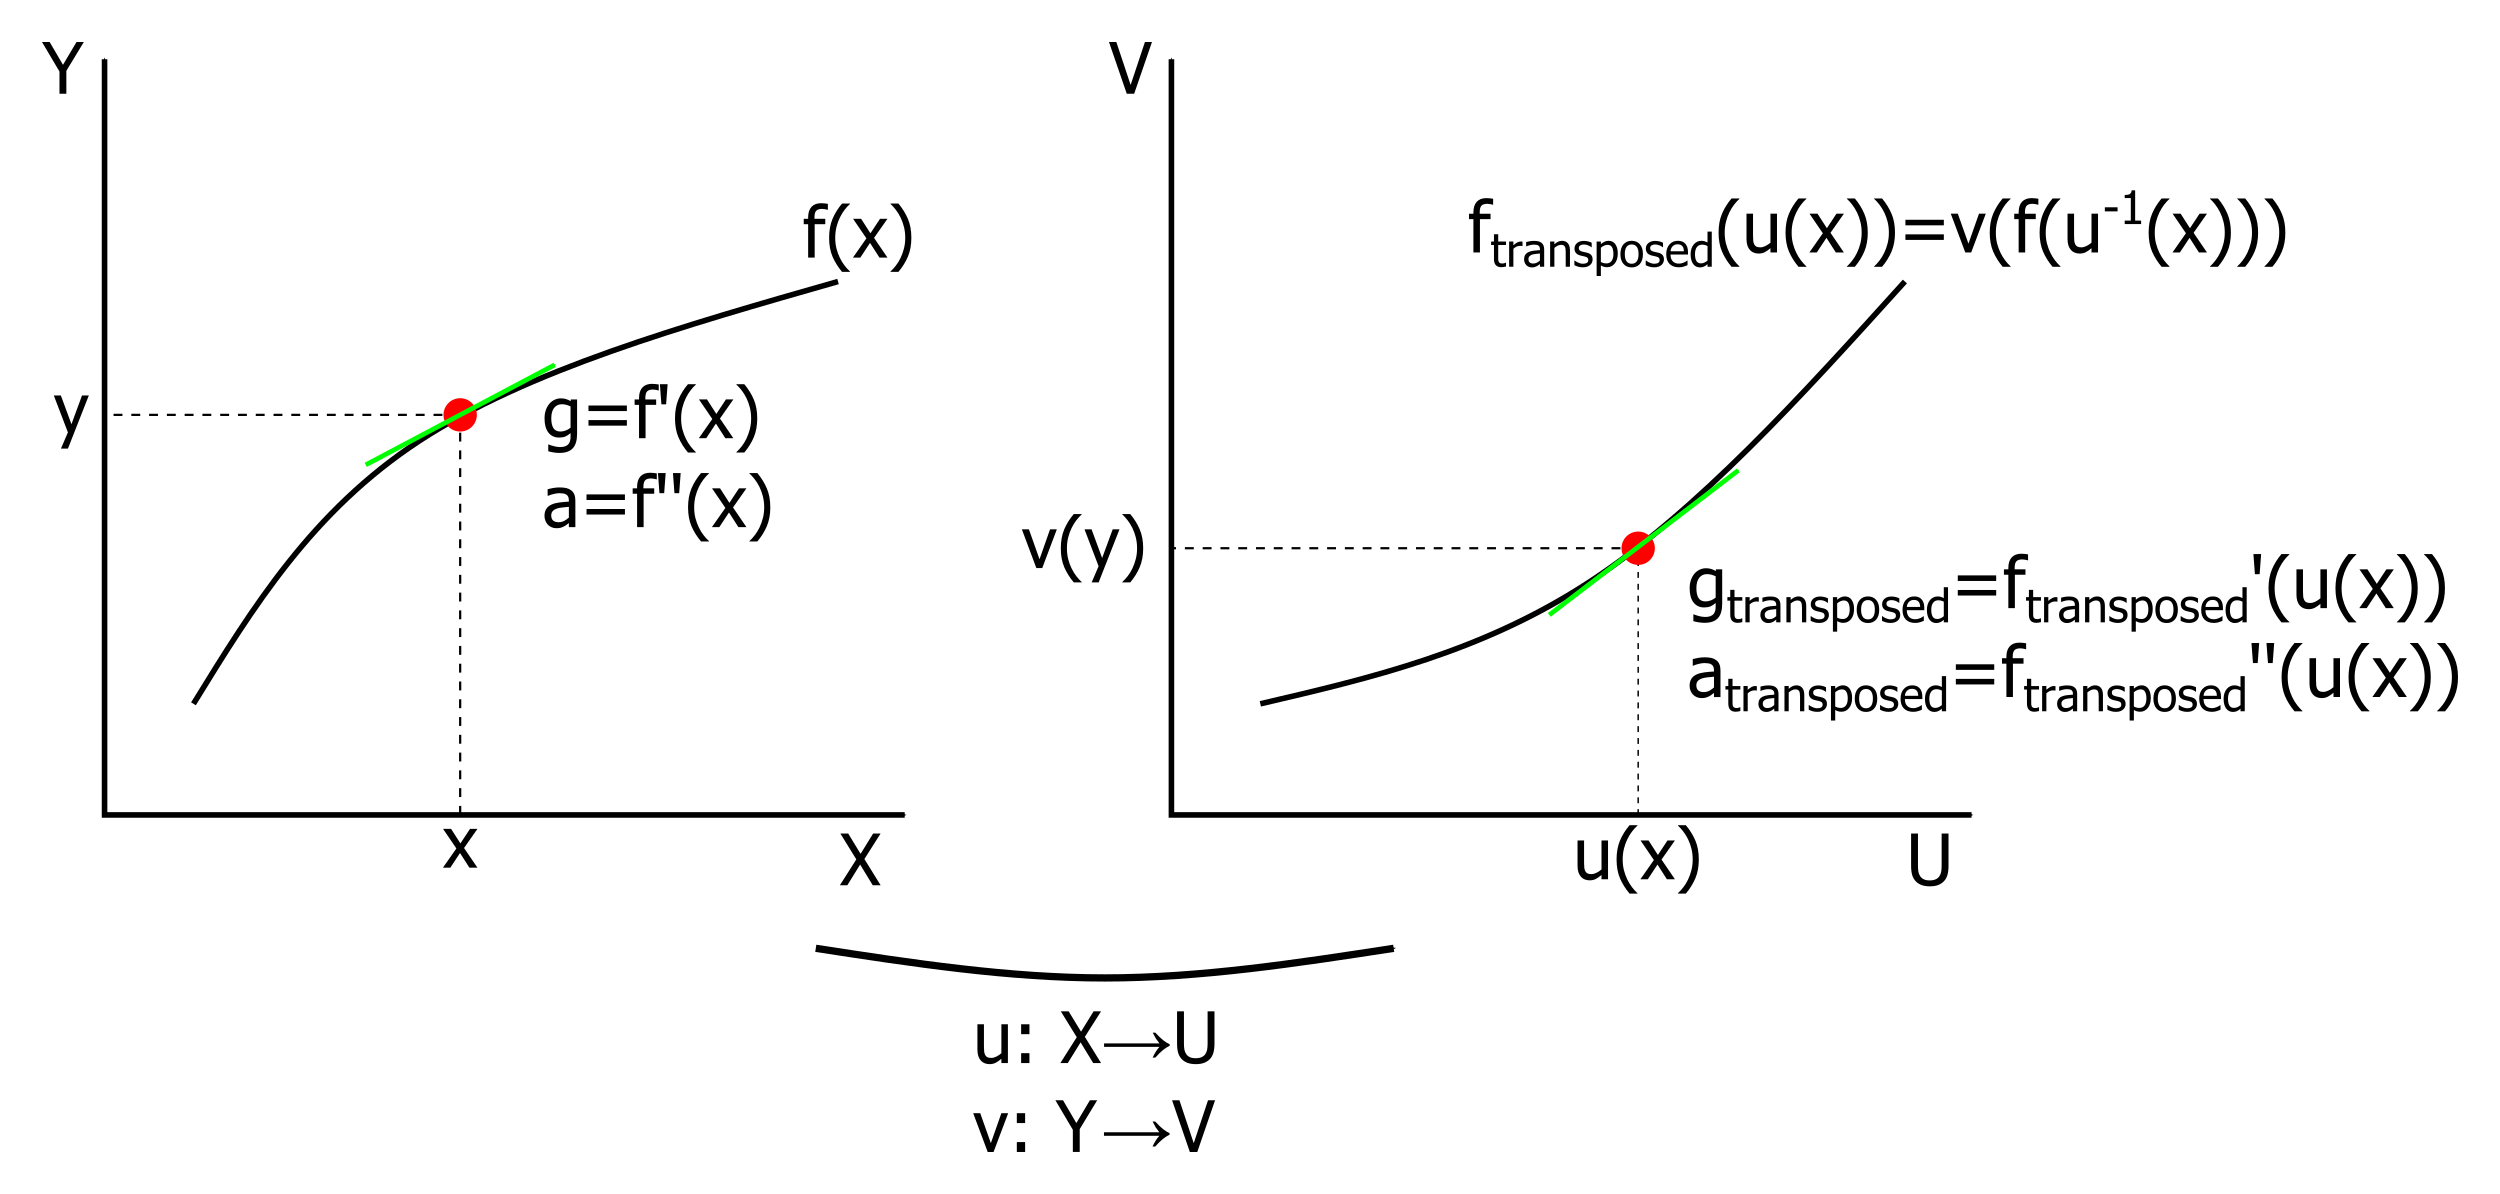 <?xml version="1.0" encoding="UTF-8" standalone="no"?>
<!-- Created with Inkscape (http://www.inkscape.org/) -->

<svg
   xmlns:dc="http://purl.org/dc/elements/1.1/"
   xmlns:cc="http://creativecommons.org/ns#"
   xmlns:rdf="http://www.w3.org/1999/02/22-rdf-syntax-ns#"
   xmlns:svg="http://www.w3.org/2000/svg"
   xmlns="http://www.w3.org/2000/svg"
   xmlns:sodipodi="http://sodipodi.sourceforge.net/DTD/sodipodi-0.dtd"
   xmlns:inkscape="http://www.inkscape.org/namespaces/inkscape"
   width="297.6mm"
   height="142.13mm"
   viewBox="0 0 297.6 142.13"
   version="1.1"
   id="svg8"
   inkscape:version="0.92.4 (5da689c313, 2019-01-14)"
   sodipodi:docname="transpose.svg">
  <defs
     id="defs2">
    <marker
       inkscape:isstock="true"
       style="overflow:visible"
       id="marker2450"
       refX="0"
       refY="0"
       orient="auto"
       inkscape:stockid="Arrow1Mend">
      <path
         transform="matrix(-0.4,0,0,-0.4,-4,0)"
         style="fill:#000000;fill-opacity:1;fill-rule:evenodd;stroke:#000000;stroke-width:1pt;stroke-opacity:1"
         d="M 0,0 5,-5 -12.5,0 5,5 Z"
         id="path2448"
         inkscape:connector-curvature="0" />
    </marker>
    <inkscape:path-effect
       effect="bspline"
       id="path-effect2440"
       is_visible="true"
       weight="33.333"
       steps="2"
       helper_size="0"
       apply_no_weight="true"
       apply_with_weight="true"
       only_selected="false" />
    <marker
       inkscape:isstock="true"
       style="overflow:visible"
       id="marker1413"
       refX="0"
       refY="0"
       orient="auto"
       inkscape:stockid="Arrow1Mend">
      <path
         transform="matrix(-0.4,0,0,-0.4,-4,0)"
         style="fill:#00ff00;fill-opacity:1;fill-rule:evenodd;stroke:#00ff00;stroke-width:1pt;stroke-opacity:1"
         d="M 0,0 5,-5 -12.5,0 5,5 Z"
         id="path1411"
         inkscape:connector-curvature="0" />
    </marker>
    <inkscape:path-effect
       effect="bspline"
       id="path-effect1403"
       is_visible="true"
       weight="33.333"
       steps="2"
       helper_size="0"
       apply_no_weight="true"
       apply_with_weight="true"
       only_selected="false" />
    <inkscape:path-effect
       effect="bspline"
       id="path-effect1397"
       is_visible="true"
       weight="33.333"
       steps="2"
       helper_size="0"
       apply_no_weight="true"
       apply_with_weight="true"
       only_selected="false" />
    <marker
       inkscape:stockid="Arrow1Mend"
       orient="auto"
       refY="0"
       refX="0"
       id="Arrow1Mend"
       style="overflow:visible"
       inkscape:isstock="true"
       inkscape:collect="always">
      <path
         id="path828"
         d="M 0,0 5,-5 -12.5,0 5,5 Z"
         style="fill:#000000;fill-opacity:1;fill-rule:evenodd;stroke:#000000;stroke-width:1pt;stroke-opacity:1"
         transform="matrix(-0.4,0,0,-0.4,-4,0)"
         inkscape:connector-curvature="0" />
    </marker>
    <marker
       inkscape:stockid="Arrow1Send"
       orient="auto"
       refY="0"
       refX="0"
       id="Arrow1Send"
       style="overflow:visible"
       inkscape:isstock="true">
      <path
         id="path834"
         d="M 0,0 5,-5 -12.5,0 5,5 Z"
         style="fill:#000000;fill-opacity:1;fill-rule:evenodd;stroke:#000000;stroke-width:1pt;stroke-opacity:1"
         transform="matrix(-0.2,0,0,-0.2,-1.2,0)"
         inkscape:connector-curvature="0" />
    </marker>
    <marker
       inkscape:stockid="Arrow2Mend"
       orient="auto"
       refY="0"
       refX="0"
       id="Arrow2Mend"
       style="overflow:visible"
       inkscape:isstock="true">
      <path
         id="path846"
         style="fill:#000000;fill-opacity:1;fill-rule:evenodd;stroke:#000000;stroke-width:0.625;stroke-linejoin:round;stroke-opacity:1"
         d="M 8.719,4.034 -2.207,0.016 8.719,-4.002 c -1.745,2.372 -1.735,5.617 -6e-7,8.035 z"
         transform="scale(-0.6)"
         inkscape:connector-curvature="0" />
    </marker>
    <marker
       inkscape:stockid="Arrow1Mstart"
       orient="auto"
       refY="0"
       refX="0"
       id="Arrow1Mstart"
       style="overflow:visible"
       inkscape:isstock="true">
      <path
         id="path825"
         d="M 0,0 5,-5 -12.5,0 5,5 Z"
         style="fill:#000000;fill-opacity:1;fill-rule:evenodd;stroke:#000000;stroke-width:1pt;stroke-opacity:1"
         transform="matrix(0.4,0,0,0.4,4,0)"
         inkscape:connector-curvature="0" />
    </marker>
    <marker
       inkscape:stockid="Arrow1Lstart"
       orient="auto"
       refY="0"
       refX="0"
       id="Arrow1Lstart"
       style="overflow:visible"
       inkscape:isstock="true">
      <path
         id="path819"
         d="M 0,0 5,-5 -12.5,0 5,5 Z"
         style="fill:#000000;fill-opacity:1;fill-rule:evenodd;stroke:#000000;stroke-width:1pt;stroke-opacity:1"
         transform="matrix(0.8,0,0,0.8,10,0)"
         inkscape:connector-curvature="0" />
    </marker>
    <marker
       inkscape:stockid="Arrow1Lend"
       orient="auto"
       refY="0"
       refX="0"
       id="Arrow1Lend"
       style="overflow:visible"
       inkscape:isstock="true">
      <path
         id="path822"
         d="M 0,0 5,-5 -12.5,0 5,5 Z"
         style="fill:#000000;fill-opacity:1;fill-rule:evenodd;stroke:#000000;stroke-width:1pt;stroke-opacity:1"
         transform="matrix(-0.8,0,0,-0.8,-10,0)"
         inkscape:connector-curvature="0" />
    </marker>
    <marker
       inkscape:isstock="true"
       style="overflow:visible"
       id="marker1413-5"
       refX="0"
       refY="0"
       orient="auto"
       inkscape:stockid="Arrow1Mend">
      <path
         inkscape:connector-curvature="0"
         transform="matrix(-0.4,0,0,-0.4,-4,0)"
         style="fill:#00ff00;fill-opacity:1;fill-rule:evenodd;stroke:#00ff00;stroke-width:1pt;stroke-opacity:1"
         d="M 0,0 5,-5 -12.5,0 5,5 Z"
         id="path1411-2" />
    </marker>
    <inkscape:path-effect
       effect="bspline"
       id="path-effect1403-6"
       is_visible="true"
       weight="33.333"
       steps="2"
       helper_size="0"
       apply_no_weight="true"
       apply_with_weight="true"
       only_selected="false" />
    <inkscape:path-effect
       effect="bspline"
       id="path-effect1397-1"
       is_visible="true"
       weight="33.333"
       steps="2"
       helper_size="0"
       apply_no_weight="true"
       apply_with_weight="true"
       only_selected="false" />
    <marker
       inkscape:stockid="Arrow1Mstart"
       orient="auto"
       refY="0"
       refX="0"
       id="Arrow1Mstart-9"
       style="overflow:visible"
       inkscape:isstock="true">
      <path
         inkscape:connector-curvature="0"
         id="path825-0"
         d="M 0,0 5,-5 -12.5,0 5,5 Z"
         style="fill:#000000;fill-opacity:1;fill-rule:evenodd;stroke:#000000;stroke-width:1pt;stroke-opacity:1"
         transform="matrix(0.4,0,0,0.4,4,0)" />
    </marker>
    <marker
       inkscape:stockid="Arrow1Mend"
       orient="auto"
       refY="0"
       refX="0"
       id="Arrow1Mend-8"
       style="overflow:visible"
       inkscape:isstock="true"
       inkscape:collect="always">
      <path
         inkscape:connector-curvature="0"
         id="path828-0"
         d="M 0,0 5,-5 -12.5,0 5,5 Z"
         style="fill:#000000;fill-opacity:1;fill-rule:evenodd;stroke:#000000;stroke-width:1pt;stroke-opacity:1"
         transform="matrix(-0.4,0,0,-0.4,-4,0)" />
    </marker>
  </defs>
  <sodipodi:namedview
     id="base"
     pagecolor="#ffffff"
     bordercolor="#666666"
     borderopacity="1.0"
     inkscape:pageopacity="0.0"
     inkscape:pageshadow="2"
     inkscape:zoom="0.98994949"
     inkscape:cx="594.73093"
     inkscape:cy="286.38886"
     inkscape:document-units="mm"
     inkscape:current-layer="layer1"
     showgrid="true"
     inkscape:snap-bbox="true"
     inkscape:snap-center="true"
     inkscape:snap-object-midpoints="true"
     inkscape:window-width="1920"
     inkscape:window-height="1017"
     inkscape:window-x="-8"
     inkscape:window-y="-8"
     inkscape:window-maximized="1"
     fit-margin-top="5"
     fit-margin-left="5"
     fit-margin-right="5"
     fit-margin-bottom="5">
    <inkscape:grid
       type="xygrid"
       id="grid815"
       originx="-3.429"
       originy="-145.38" />
  </sodipodi:namedview>
  <g
     inkscape:label="レイヤー 1"
     inkscape:groupmode="layer"
     id="layer1"
     transform="translate(-3.429,-9.489)">
    <path
       style="fill:none;stroke:#000000;stroke-width:0.265;stroke-linecap:butt;stroke-linejoin:miter;stroke-miterlimit:4;stroke-dasharray:1.058, 1.058;stroke-dashoffset:0;stroke-opacity:1"
       d="M 58.208,58.875 H 15.875"
       id="path1523"
       inkscape:connector-curvature="0" />
    <path
       style="fill:none;stroke:#000000;stroke-width:0.265;stroke-linecap:butt;stroke-linejoin:miter;stroke-miterlimit:4;stroke-dasharray:1.058, 1.058;stroke-dashoffset:0;stroke-opacity:1"
       d="M 58.208,58.875 V 106.5"
       id="path1529"
       inkscape:connector-curvature="0" />
    <path
       style="fill:none;stroke:#000000;stroke-width:0.665;stroke-linecap:butt;stroke-linejoin:miter;stroke-miterlimit:4;stroke-dasharray:none;stroke-opacity:1;marker-start:url(#Arrow1Mstart);marker-end:url(#Arrow1Mend)"
       d="m 111.125,106.5 h -95.25 v -10.583 -79.375"
       id="path817"
       inkscape:connector-curvature="0" />
    <g
       aria-label="X"
       style="font-style:normal;font-variant:normal;font-weight:normal;font-stretch:normal;font-size:8.467px;line-height:1.25;font-family:Tahoma;-inkscape-font-specification:Tahoma;letter-spacing:0px;word-spacing:0px;fill:#000000;fill-opacity:1;stroke:none;stroke-width:0.265"
       id="text1371">
      <path
         d="m 108.258,114.87 h -0.938 l -1.501,-2.464 -1.525,2.464 h -0.885 l 1.955,-3.08 -1.898,-3.076 h 0.934 l 1.472,2.418 1.492,-2.418 h 0.889 l -1.927,3.034 z"
         style="stroke-width:0.265"
         id="path2845" />
    </g>
    <g
       aria-label="Y"
       style="font-style:normal;font-variant:normal;font-weight:normal;font-stretch:normal;font-size:8.467px;line-height:1.25;font-family:Tahoma;-inkscape-font-specification:Tahoma;letter-spacing:0px;word-spacing:0px;fill:#000000;fill-opacity:1;stroke:none;stroke-width:0.265"
       id="text1371-1">
      <path
         d="m 13.407,14.489 -2.079,3.431 v 2.724 H 10.509 V 18.007 L 8.429,14.489 h 0.91 l 1.587,2.716 1.612,-2.716 z"
         style="stroke-width:0.265"
         id="path2842" />
    </g>
    <path
       style="fill:none;stroke:#000000;stroke-width:0.665;stroke-linecap:butt;stroke-linejoin:miter;stroke-miterlimit:4;stroke-dasharray:none;stroke-opacity:1"
       d="M 26.458,93.271 C 33.514,81.805 40.57,70.34 53.358,61.962 66.146,53.583 84.667,48.292 103.188,43"
       id="path1395"
       inkscape:connector-curvature="0"
       inkscape:path-effect="#path-effect1397"
       inkscape:original-d="M 26.458333,93.270833 C 33.514154,81.805289 40.569708,70.340013 47.624999,58.875001 66.145596,53.583213 84.666928,48.291403 103.1875,43"
       sodipodi:nodetypes="ccc" />
    <circle
       style="fill:#ff0000;fill-opacity:1;stroke:none;stroke-width:0.997;stroke-linecap:butt;stroke-linejoin:miter;stroke-miterlimit:4;stroke-dasharray:none;stroke-dashoffset:0;stroke-opacity:1"
       id="path1399"
       cx="58.208"
       cy="58.875"
       r="1.984" />
    <path
       style="fill:#00ff00;stroke:#00ff00;stroke-width:0.565;stroke-linecap:butt;stroke-linejoin:miter;stroke-miterlimit:4;stroke-dasharray:none;stroke-opacity:1;marker-end:url(#marker1413)"
       d="M 47.625,64.167 C 55.122,60.198 62.618,56.229 70.115,52.26"
       id="path1401"
       inkscape:connector-curvature="0"
       inkscape:path-effect="#path-effect1403"
       inkscape:original-d="M 47.624999,64.166667 C 55.121791,60.197653 62.61832,56.228903 70.114582,52.260417"
       transform="translate(-0.661,0.661)" />
    <g
       style="font-style:normal;font-variant:normal;font-weight:normal;font-stretch:normal;font-size:2.822px;line-height:1.25;font-family:Tahoma;-inkscape-font-specification:Tahoma;letter-spacing:0px;word-spacing:0px;fill:#000000;fill-opacity:1;stroke:none;stroke-width:0.265"
       id="text1495" />
    <g
       aria-label="f(x)"
       style="font-style:normal;font-variant:normal;font-weight:normal;font-stretch:normal;font-size:8.467px;line-height:1.25;font-family:Tahoma;-inkscape-font-specification:Tahoma;letter-spacing:0px;word-spacing:0px;fill:#000000;fill-opacity:1;stroke:none;stroke-width:0.265"
       id="text1371-8">
      <path
         d="m 101.978,34.463 h -0.041 q -0.103,-0.037 -0.298,-0.07 -0.194,-0.037 -0.347,-0.037 -0.492,0 -0.703,0.223 -0.207,0.219 -0.207,0.798 v 0.157 h 1.286 v 0.645 h -1.261 v 3.973 h -0.777 v -3.973 h -0.525 v -0.645 h 0.525 v -0.153 q 0,-0.835 0.401,-1.269 0.401,-0.434 1.149,-0.434 0.215,0 0.422,0.025 0.207,0.021 0.376,0.05 z"
         style="stroke-width:0.265"
         id="path2832" />
      <path
         d="m 104.616,41.855 h -0.947 q -0.719,-0.856 -1.133,-1.811 -0.409,-0.955 -0.409,-2.257 0,-1.273 0.405,-2.241 0.409,-0.972 1.137,-1.827 h 0.947 v 0.041 q -0.335,0.302 -0.641,0.699 -0.302,0.393 -0.562,0.918 -0.248,0.508 -0.405,1.12 -0.153,0.612 -0.153,1.29 0,0.707 0.149,1.294 0.153,0.587 0.409,1.116 0.248,0.508 0.566,0.918 0.318,0.413 0.637,0.699 z"
         style="stroke-width:0.265"
         id="path2834" />
      <path
         d="m 109.072,40.152 h -0.955 l -1.12,-1.745 -1.153,1.745 h -0.881 l 1.604,-2.29 -1.587,-2.328 h 0.955 l 1.112,1.728 1.141,-1.728 h 0.885 l -1.596,2.274 z"
         style="stroke-width:0.265"
         id="path2836" />
      <path
         d="m 111.917,37.787 q 0,1.277 -0.409,2.245 -0.409,0.967 -1.133,1.823 h -0.947 v -0.041 q 0.318,-0.285 0.641,-0.703 0.322,-0.413 0.562,-0.914 0.256,-0.533 0.405,-1.124 0.153,-0.595 0.153,-1.286 0,-0.682 -0.153,-1.29 -0.153,-0.608 -0.405,-1.12 -0.252,-0.513 -0.571,-0.922 -0.318,-0.409 -0.633,-0.695 v -0.041 h 0.947 q 0.719,0.856 1.129,1.819 0.413,0.963 0.413,2.249 z"
         style="stroke-width:0.265"
         id="path2838" />
    </g>
    <g
       style="font-style:normal;font-variant:normal;font-weight:normal;font-stretch:normal;font-size:2.822px;line-height:1.25;font-family:Tahoma;-inkscape-font-specification:Tahoma;letter-spacing:0px;word-spacing:0px;fill:#000000;fill-opacity:1;stroke:none;stroke-width:0.265"
       id="text1533" />
    <g
       aria-label="x"
       style="font-style:normal;font-variant:normal;font-weight:normal;font-stretch:normal;font-size:8.467px;line-height:1.25;font-family:Tahoma;-inkscape-font-specification:Tahoma;letter-spacing:0px;word-spacing:0px;fill:#000000;fill-opacity:1;stroke:none;stroke-width:0.265"
       id="text1371-2">
      <path
         d="m 60.263,112.778 h -0.955 l -1.12,-1.745 -1.153,1.745 H 56.154 l 1.604,-2.29 -1.587,-2.328 h 0.955 l 1.112,1.728 1.141,-1.728 h 0.885 l -1.596,2.274 z"
         style="stroke-width:0.265"
         id="path2828" />
    </g>
    <g
       aria-label="y"
       style="font-style:normal;font-variant:normal;font-weight:normal;font-stretch:normal;font-size:8.467px;line-height:1.25;font-family:Tahoma;-inkscape-font-specification:Tahoma;letter-spacing:0px;word-spacing:0px;fill:#000000;fill-opacity:1;stroke:none;stroke-width:0.265"
       id="text1371-2-9">
      <path
         d="m 14.002,56.566 -2.485,6.321 h -0.831 l 0.827,-1.926 -1.678,-4.395 h 0.839 l 1.261,3.419 1.257,-3.419 z"
         style="stroke-width:0.265"
         id="path2825" />
    </g>
    <g
       aria-label="g=f'(x)
a=f''(x)"
       style="font-style:normal;font-variant:normal;font-weight:normal;font-stretch:normal;font-size:8.467px;line-height:1.25;font-family:Tahoma;-inkscape-font-specification:Tahoma;letter-spacing:0px;word-spacing:0px;fill:#000000;fill-opacity:1;stroke:none;stroke-width:0.265"
       id="text1371-2-9-2">
      <path
         d="m 71.347,60.403 v -2.534 q -0.289,-0.141 -0.537,-0.198 -0.244,-0.062 -0.488,-0.062 -0.591,0 -0.93,0.434 -0.339,0.434 -0.339,1.244 0,0.769 0.256,1.17 0.26,0.401 0.839,0.401 0.302,0 0.62,-0.12 0.322,-0.12 0.579,-0.335 z m -2.613,1.993 q 0.079,0.033 0.232,0.087 0.153,0.058 0.347,0.107 0.215,0.054 0.397,0.087 0.182,0.033 0.397,0.033 0.36,0 0.608,-0.095 0.252,-0.095 0.393,-0.265 0.132,-0.169 0.186,-0.393 0.054,-0.223 0.054,-0.508 v -0.405 q -0.314,0.273 -0.616,0.405 -0.302,0.128 -0.757,0.128 -0.79,0 -1.257,-0.587 -0.467,-0.587 -0.467,-1.687 0,-0.575 0.161,-1.017 0.161,-0.446 0.434,-0.757 0.26,-0.298 0.616,-0.459 0.356,-0.161 0.736,-0.161 0.36,0 0.62,0.087 0.265,0.083 0.529,0.24 l 0.045,-0.198 h 0.732 v 4.093 q 0,1.174 -0.513,1.724 -0.513,0.55 -1.567,0.55 -0.339,0 -0.695,-0.054 -0.351,-0.054 -0.657,-0.145 V 62.395 Z"
         style="stroke-width:0.265"
         id="path2794" />
      <path
         d="m 78.052,58.422 h -4.572 v -0.661 h 4.572 z m 0,1.736 h -4.572 v -0.661 h 4.572 z"
         style="stroke-width:0.265"
         id="path2796" />
      <path
         d="m 81.847,55.967 h -0.041 q -0.103,-0.037 -0.298,-0.07 -0.194,-0.037 -0.347,-0.037 -0.492,0 -0.703,0.223 -0.207,0.219 -0.207,0.798 v 0.157 h 1.286 v 0.645 h -1.261 v 3.973 h -0.777 v -3.973 h -0.525 v -0.645 h 0.525 v -0.153 q 0,-0.835 0.401,-1.269 0.401,-0.434 1.149,-0.434 0.215,0 0.422,0.025 0.207,0.021 0.376,0.05 z"
         style="stroke-width:0.265"
         id="path2798" />
      <path
         d="m 82.901,55.223 -0.178,2.394 h -0.562 l -0.178,-2.394 z"
         style="stroke-width:0.265"
         id="path2800" />
      <path
         d="m 86.271,63.358 h -0.947 q -0.719,-0.856 -1.133,-1.811 -0.409,-0.955 -0.409,-2.257 0,-1.273 0.405,-2.241 0.409,-0.972 1.137,-1.827 h 0.947 v 0.041 q -0.335,0.302 -0.641,0.699 -0.302,0.393 -0.562,0.918 -0.248,0.508 -0.405,1.12 -0.153,0.612 -0.153,1.29 0,0.707 0.149,1.294 0.153,0.587 0.409,1.116 0.248,0.508 0.566,0.918 0.318,0.413 0.637,0.699 z"
         style="stroke-width:0.265"
         id="path2802" />
      <path
         d="M 90.727,61.655 H 89.772 l -1.12,-1.745 -1.153,1.745 h -0.881 l 1.604,-2.29 -1.587,-2.328 h 0.955 l 1.112,1.728 1.141,-1.728 h 0.885 l -1.596,2.274 z"
         style="stroke-width:0.265"
         id="path2804" />
      <path
         d="m 93.572,59.29 q 0,1.277 -0.409,2.245 -0.409,0.967 -1.133,1.823 h -0.947 v -0.041 q 0.318,-0.285 0.641,-0.703 0.322,-0.413 0.562,-0.914 0.256,-0.533 0.405,-1.124 0.153,-0.595 0.153,-1.286 0,-0.682 -0.153,-1.29 -0.153,-0.608 -0.405,-1.12 -0.252,-0.513 -0.571,-0.922 -0.318,-0.409 -0.633,-0.695 v -0.041 h 0.947 q 0.719,0.856 1.129,1.819 0.413,0.963 0.413,2.249 z"
         style="stroke-width:0.265"
         id="path2806" />
      <path
         d="m 71.148,71.102 v -1.282 q -0.277,0.025 -0.703,0.07 -0.422,0.041 -0.682,0.12 -0.31,0.095 -0.513,0.294 -0.203,0.194 -0.203,0.546 0,0.397 0.223,0.599 0.223,0.203 0.653,0.203 0.368,0 0.666,-0.157 0.298,-0.161 0.558,-0.393 z m 0,0.645 q -0.095,0.07 -0.256,0.198 -0.157,0.124 -0.306,0.198 -0.207,0.107 -0.401,0.165 -0.19,0.058 -0.537,0.058 -0.285,0 -0.542,-0.107 -0.256,-0.107 -0.451,-0.302 -0.186,-0.19 -0.298,-0.467 -0.112,-0.281 -0.112,-0.591 0,-0.48 0.203,-0.814 0.203,-0.339 0.641,-0.537 0.389,-0.178 0.918,-0.244 0.529,-0.07 1.141,-0.103 v -0.149 q 0,-0.273 -0.083,-0.438 -0.083,-0.169 -0.232,-0.26 -0.149,-0.095 -0.364,-0.124 -0.215,-0.033 -0.442,-0.033 -0.269,0 -0.633,0.083 -0.364,0.079 -0.728,0.232 h -0.045 v -0.79 q 0.215,-0.062 0.616,-0.136 0.401,-0.074 0.794,-0.074 0.475,0 0.802,0.074 0.327,0.074 0.587,0.269 0.252,0.19 0.376,0.492 0.124,0.302 0.124,0.736 v 3.158 h -0.773 z"
         style="stroke-width:0.265"
         id="path2808" />
      <path
         d="M 77.821,69.006 H 73.248 V 68.344 h 4.572 z m 0,1.736 h -4.572 v -0.661 h 4.572 z"
         style="stroke-width:0.265"
         id="path2810" />
      <path
         d="m 81.616,66.55 h -0.041 q -0.103,-0.037 -0.298,-0.07 -0.194,-0.037 -0.347,-0.037 -0.492,0 -0.703,0.223 -0.207,0.219 -0.207,0.798 v 0.157 h 1.286 v 0.645 h -1.261 v 3.973 H 79.268 V 68.266 H 78.742 V 67.621 h 0.525 v -0.153 q 0,-0.835 0.401,-1.269 0.401,-0.434 1.149,-0.434 0.215,0 0.422,0.025 0.207,0.021 0.376,0.05 z"
         style="stroke-width:0.265"
         id="path2812" />
      <path
         d="m 82.67,65.806 -0.178,2.394 h -0.562 l -0.178,-2.394 z"
         style="stroke-width:0.265"
         id="path2814" />
      <path
         d="m 84.456,65.806 -0.178,2.394 h -0.562 l -0.178,-2.394 z"
         style="stroke-width:0.265"
         id="path2816" />
      <path
         d="m 87.825,73.942 h -0.947 q -0.719,-0.856 -1.133,-1.811 -0.409,-0.955 -0.409,-2.257 0,-1.273 0.405,-2.241 0.409,-0.972 1.137,-1.827 h 0.947 v 0.041 q -0.335,0.302 -0.641,0.699 -0.302,0.393 -0.562,0.918 -0.248,0.508 -0.405,1.12 -0.153,0.612 -0.153,1.29 0,0.707 0.149,1.294 0.153,0.587 0.409,1.116 0.248,0.508 0.566,0.918 0.318,0.413 0.637,0.699 z"
         style="stroke-width:0.265"
         id="path2818" />
      <path
         d="m 92.282,72.239 h -0.955 l -1.12,-1.745 -1.153,1.745 h -0.881 l 1.604,-2.29 -1.587,-2.328 h 0.955 l 1.112,1.728 1.141,-1.728 h 0.885 l -1.596,2.274 z"
         style="stroke-width:0.265"
         id="path2820" />
      <path
         d="m 95.126,69.874 q 0,1.277 -0.409,2.245 -0.409,0.967 -1.133,1.823 H 92.637 v -0.041 q 0.318,-0.285 0.641,-0.703 0.322,-0.413 0.562,-0.914 0.256,-0.533 0.405,-1.124 0.153,-0.595 0.153,-1.286 0,-0.682 -0.153,-1.29 -0.153,-0.608 -0.405,-1.12 -0.252,-0.513 -0.571,-0.922 -0.318,-0.409 -0.633,-0.695 v -0.041 h 0.947 q 0.719,0.856 1.129,1.819 0.413,0.963 0.413,2.249 z"
         style="stroke-width:0.265"
         id="path2822" />
    </g>
    <path
       style="fill:none;stroke:#000000;stroke-width:0.265;stroke-linecap:butt;stroke-linejoin:miter;stroke-miterlimit:4;stroke-dasharray:1.058, 1.058;stroke-dashoffset:0;stroke-opacity:1"
       d="M 198.438,74.75 H 142.875"
       id="path1523-1"
       inkscape:connector-curvature="0"
       sodipodi:nodetypes="cc" />
    <path
       style="fill:none;stroke:#000000;stroke-width:0.176;stroke-linecap:butt;stroke-linejoin:miter;stroke-miterlimit:4;stroke-dasharray:0.706, 0.706;stroke-dashoffset:0;stroke-opacity:1"
       d="M 198.438,74.75 V 106.5"
       id="path1529-2"
       inkscape:connector-curvature="0" />
    <path
       style="fill:none;stroke:#000000;stroke-width:0.665;stroke-linecap:butt;stroke-linejoin:miter;stroke-miterlimit:4;stroke-dasharray:none;stroke-opacity:1;marker-start:url(#Arrow1Mstart-9);marker-end:url(#Arrow1Mend-8)"
       d="m 238.125,106.5 h -95.25 V 95.917 16.542"
       id="path817-3"
       inkscape:connector-curvature="0" />
    <g
       aria-label="U"
       style="font-style:normal;font-variant:normal;font-weight:normal;font-stretch:normal;font-size:8.467px;line-height:1.25;font-family:Tahoma;-inkscape-font-specification:Tahoma;letter-spacing:0px;word-spacing:0px;fill:#000000;fill-opacity:1;stroke:none;stroke-width:0.265"
       id="text1371-7">
      <path
         d="m 233.15,114.998 q -0.542,0 -0.947,-0.141 -0.405,-0.145 -0.69,-0.426 -0.322,-0.322 -0.455,-0.769 -0.132,-0.451 -0.132,-1.108 v -3.841 h 0.819 v 3.841 q 0,0.426 0.054,0.719 0.054,0.289 0.211,0.521 0.165,0.248 0.446,0.376 0.285,0.128 0.695,0.128 0.384,0 0.682,-0.128 0.298,-0.128 0.463,-0.376 0.153,-0.236 0.207,-0.521 0.058,-0.285 0.058,-0.699 v -3.861 h 0.819 v 3.841 q 0,0.641 -0.132,1.1 -0.128,0.459 -0.455,0.777 -0.294,0.285 -0.686,0.426 -0.389,0.141 -0.955,0.141 z"
         style="stroke-width:0.265"
         id="path2791" />
    </g>
    <g
       aria-label="V"
       style="font-style:normal;font-variant:normal;font-weight:normal;font-stretch:normal;font-size:8.467px;line-height:1.25;font-family:Tahoma;-inkscape-font-specification:Tahoma;letter-spacing:0px;word-spacing:0px;fill:#000000;fill-opacity:1;stroke:none;stroke-width:0.265"
       id="text1371-1-6">
      <path
         d="m 140.56,14.489 -2.117,6.156 h -0.885 l -2.117,-6.156 h 0.876 l 1.703,5.11 1.703,-5.11 z"
         style="stroke-width:0.265"
         id="path2788" />
    </g>
    <path
       transform="translate(127)"
       style="fill:none;stroke:#000000;stroke-width:0.665;stroke-linecap:butt;stroke-linejoin:miter;stroke-miterlimit:4;stroke-dasharray:none;stroke-opacity:1"
       d="M 26.458,93.271 C 39.688,90.184 52.917,87.097 65.705,78.719 78.493,70.34 90.841,56.67 103.188,43"
       id="path1395-5"
       inkscape:connector-curvature="0"
       inkscape:path-effect="#path-effect1397-1"
       inkscape:original-d="M 26.458333,93.270833 C 39.687767,90.183762 52.916932,87.096957 66.145833,84.010417 78.49332,70.340014 90.84054,56.669876 103.1875,43"
       sodipodi:nodetypes="ccc" />
    <circle
       style="fill:#ff0000;fill-opacity:1;stroke:none;stroke-width:0.998;stroke-linecap:butt;stroke-linejoin:miter;stroke-miterlimit:4;stroke-dasharray:none;stroke-dashoffset:0;stroke-opacity:1"
       id="path1399-6"
       cx="198.438"
       cy="74.75"
       r="1.984" />
    <path
       style="fill:#00ff00;stroke:#00ff00;stroke-width:0.565;stroke-linecap:butt;stroke-linejoin:miter;stroke-miterlimit:4;stroke-dasharray:none;stroke-opacity:1;marker-end:url(#marker1413-5)"
       d="M 48.286,66.151 C 55.783,60.418 63.28,54.686 70.776,48.953"
       id="path1401-6"
       inkscape:connector-curvature="0"
       inkscape:path-effect="#path-effect1403-6"
       inkscape:original-d="M 48.286457,66.151042 C 55.783249,60.418139 63.279777,54.685499 70.77604,48.953125"
       transform="translate(139.568,16.536)"
       sodipodi:nodetypes="cc" />
    <g
       aria-label="ftransposed(u(x))=v(f(u-1(x)))"
       style="font-style:normal;font-variant:normal;font-weight:normal;font-stretch:normal;font-size:8.467px;line-height:1.25;font-family:Tahoma;-inkscape-font-specification:Tahoma;letter-spacing:0px;word-spacing:0px;fill:#000000;fill-opacity:1;stroke:none;stroke-width:0.265"
       id="text1371-8-1">
      <path
         d="m 181.171,33.857 h -0.041 q -0.103,-0.037 -0.298,-0.07 -0.194,-0.037 -0.347,-0.037 -0.492,0 -0.703,0.223 -0.207,0.219 -0.207,0.798 v 0.157 h 1.286 v 0.645 h -1.261 v 3.973 h -0.777 v -3.973 h -0.525 v -0.645 h 0.525 v -0.153 q 0,-0.835 0.401,-1.269 0.401,-0.434 1.149,-0.434 0.215,0 0.422,0.025 0.207,0.021 0.376,0.05 z"
         style="stroke-width:0.265"
         id="path2727" />
      <path
         d="m 182.147,41.298 q -0.414,0 -0.645,-0.234 -0.231,-0.236 -0.231,-0.744 v -1.663 h -0.341 V 38.237 h 0.341 v -0.863 h 0.505 v 0.863 h 0.93 v 0.419 h -0.93 v 1.427 q 0,0.228 0.008,0.352 0.008,0.124 0.062,0.231 0.046,0.094 0.148,0.142 0.102,0.046 0.277,0.046 0.124,0 0.239,-0.035 0.116,-0.038 0.167,-0.062 h 0.03 v 0.454 q -0.142,0.04 -0.29,0.062 -0.145,0.024 -0.269,0.024 z"
         style="font-size:65%;baseline-shift:sub"
         id="path2729" />
      <path
         d="m 184.668,38.78 h -0.027 q -0.056,-0.016 -0.121,-0.019 -0.062,-0.005 -0.15,-0.005 -0.204,0 -0.406,0.089 -0.202,0.089 -0.382,0.263 v 2.131 h -0.505 V 38.237 h 0.505 v 0.446 q 0.277,-0.245 0.481,-0.344 0.207,-0.102 0.4,-0.102 0.078,0 0.116,0.005 0.04,0.003 0.089,0.011 z"
         style="font-size:65%;baseline-shift:sub"
         id="path2731" />
      <path
         d="m 186.742,40.499 v -0.833 q -0.18,0.016 -0.457,0.046 -0.274,0.027 -0.443,0.078 -0.202,0.062 -0.333,0.191 -0.132,0.126 -0.132,0.355 0,0.258 0.145,0.39 0.145,0.132 0.425,0.132 0.239,0 0.433,-0.102 0.193,-0.105 0.363,-0.255 z m 0,0.419 q -0.062,0.046 -0.167,0.129 -0.102,0.081 -0.199,0.129 -0.134,0.07 -0.261,0.107 -0.124,0.038 -0.349,0.038 -0.185,0 -0.352,-0.07 -0.167,-0.07 -0.293,-0.196 -0.121,-0.124 -0.193,-0.304 -0.072,-0.183 -0.072,-0.384 0,-0.312 0.132,-0.529 0.132,-0.22 0.417,-0.349 0.253,-0.116 0.597,-0.159 0.344,-0.046 0.742,-0.067 v -0.097 q 0,-0.177 -0.054,-0.285 -0.054,-0.11 -0.15,-0.169 -0.097,-0.062 -0.236,-0.081 -0.14,-0.021 -0.288,-0.021 -0.175,0 -0.411,0.054 -0.236,0.051 -0.473,0.15 h -0.03 v -0.513 q 0.14,-0.04 0.4,-0.089 0.261,-0.048 0.516,-0.048 0.309,0 0.521,0.048 0.212,0.048 0.382,0.175 0.164,0.124 0.245,0.32 0.081,0.196 0.081,0.478 v 2.053 h -0.502 z"
         style="font-size:65%;baseline-shift:sub"
         id="path2733" />
      <path
         d="m 190.316,41.238 h -0.505 v -1.709 q 0,-0.207 -0.021,-0.384 -0.019,-0.18 -0.075,-0.288 -0.062,-0.113 -0.172,-0.167 -0.11,-0.056 -0.301,-0.056 -0.188,0 -0.39,0.102 -0.199,0.099 -0.39,0.261 v 2.241 h -0.505 V 38.237 h 0.505 v 0.333 q 0.226,-0.202 0.446,-0.309 0.22,-0.107 0.465,-0.107 0.443,0 0.693,0.293 0.25,0.29 0.25,0.844 z"
         style="font-size:65%;baseline-shift:sub"
         id="path2735" />
      <path
         d="m 191.842,41.311 q -0.301,0 -0.564,-0.081 -0.261,-0.081 -0.433,-0.172 v -0.567 h 0.027 q 0.065,0.051 0.15,0.113 0.089,0.062 0.234,0.129 0.129,0.059 0.282,0.105 0.156,0.046 0.322,0.046 0.121,0 0.258,-0.027 0.137,-0.03 0.204,-0.073 0.094,-0.062 0.134,-0.132 0.043,-0.07 0.043,-0.21 0,-0.18 -0.099,-0.271 -0.097,-0.091 -0.347,-0.153 -0.097,-0.024 -0.253,-0.056 -0.156,-0.032 -0.288,-0.07 -0.344,-0.099 -0.5,-0.306 -0.156,-0.21 -0.156,-0.505 0,-0.406 0.306,-0.661 0.306,-0.255 0.814,-0.255 0.25,0 0.502,0.062 0.253,0.062 0.425,0.156 v 0.54 h -0.027 q -0.193,-0.153 -0.433,-0.242 -0.236,-0.089 -0.478,-0.089 -0.25,0 -0.422,0.105 -0.172,0.105 -0.172,0.317 0,0.188 0.102,0.282 0.102,0.091 0.328,0.15 0.113,0.03 0.25,0.059 0.14,0.027 0.293,0.064 0.333,0.083 0.5,0.277 0.169,0.193 0.169,0.527 0,0.193 -0.078,0.368 -0.075,0.172 -0.223,0.296 -0.161,0.134 -0.365,0.204 -0.202,0.07 -0.508,0.07 z"
         style="font-size:65%;baseline-shift:sub"
         id="path2737" />
      <path
         d="m 196.01,39.658 q 0,0.75 -0.36,1.196 -0.357,0.443 -0.906,0.443 -0.223,0 -0.395,-0.051 -0.172,-0.051 -0.352,-0.159 v 1.258 h -0.505 V 38.237 h 0.505 v 0.314 q 0.188,-0.169 0.417,-0.282 0.231,-0.116 0.502,-0.116 0.516,0 0.803,0.408 0.29,0.408 0.29,1.096 z m -0.521,0.056 q 0,-0.513 -0.164,-0.795 -0.164,-0.285 -0.532,-0.285 -0.215,0 -0.417,0.097 -0.199,0.094 -0.379,0.245 v 1.701 q 0.199,0.097 0.339,0.132 0.142,0.035 0.325,0.035 0.392,0 0.61,-0.288 0.218,-0.288 0.218,-0.841 z"
         style="font-size:65%;baseline-shift:sub"
         id="path2739" />
      <path
         d="m 199.004,39.739 q 0,0.758 -0.365,1.172 -0.365,0.411 -0.973,0.411 -0.626,0 -0.986,-0.425 -0.357,-0.427 -0.357,-1.158 0,-0.752 0.368,-1.169 0.371,-0.417 0.975,-0.417 0.607,0 0.973,0.417 0.365,0.414 0.365,1.169 z m -0.521,0 q 0,-0.583 -0.212,-0.865 -0.212,-0.285 -0.605,-0.285 -0.395,0 -0.61,0.285 -0.212,0.282 -0.212,0.865 0,0.564 0.212,0.857 0.215,0.29 0.61,0.29 0.39,0 0.602,-0.285 0.215,-0.288 0.215,-0.863 z"
         style="font-size:65%;baseline-shift:sub"
         id="path2741" />
      <path
         d="m 200.334,41.311 q -0.301,0 -0.564,-0.081 -0.261,-0.081 -0.433,-0.172 v -0.567 h 0.027 q 0.065,0.051 0.15,0.113 0.089,0.062 0.234,0.129 0.129,0.059 0.282,0.105 0.156,0.046 0.322,0.046 0.121,0 0.258,-0.027 0.137,-0.03 0.204,-0.073 0.094,-0.062 0.134,-0.132 0.043,-0.07 0.043,-0.21 0,-0.18 -0.099,-0.271 -0.097,-0.091 -0.347,-0.153 -0.097,-0.024 -0.253,-0.056 -0.156,-0.032 -0.288,-0.07 -0.344,-0.099 -0.5,-0.306 -0.156,-0.21 -0.156,-0.505 0,-0.406 0.306,-0.661 0.306,-0.255 0.814,-0.255 0.25,0 0.502,0.062 0.253,0.062 0.425,0.156 v 0.54 h -0.027 q -0.193,-0.153 -0.433,-0.242 -0.236,-0.089 -0.478,-0.089 -0.25,0 -0.422,0.105 -0.172,0.105 -0.172,0.317 0,0.188 0.102,0.282 0.102,0.091 0.328,0.15 0.113,0.03 0.25,0.059 0.14,0.027 0.293,0.064 0.333,0.083 0.5,0.277 0.169,0.193 0.169,0.527 0,0.193 -0.078,0.368 -0.075,0.172 -0.223,0.296 -0.161,0.134 -0.365,0.204 -0.202,0.07 -0.508,0.07 z"
         style="font-size:65%;baseline-shift:sub"
         id="path2743" />
      <path
         d="m 203.287,41.308 q -0.717,0 -1.115,-0.403 -0.395,-0.406 -0.395,-1.15 0,-0.734 0.384,-1.166 0.384,-0.435 1.005,-0.435 0.279,0 0.494,0.081 0.215,0.081 0.376,0.253 0.161,0.172 0.247,0.422 0.086,0.247 0.086,0.607 v 0.274 h -2.08 q 0,0.524 0.263,0.801 0.263,0.277 0.728,0.277 0.167,0 0.325,-0.038 0.161,-0.038 0.29,-0.097 0.137,-0.062 0.231,-0.118 0.094,-0.059 0.156,-0.11 h 0.03 v 0.551 q -0.089,0.035 -0.22,0.089 -0.132,0.051 -0.236,0.081 -0.148,0.04 -0.269,0.062 -0.118,0.021 -0.301,0.021 z m 0.591,-1.905 q -0.005,-0.204 -0.048,-0.352 -0.043,-0.148 -0.124,-0.25 -0.089,-0.113 -0.228,-0.172 -0.137,-0.059 -0.341,-0.059 -0.202,0 -0.344,0.062 -0.14,0.059 -0.255,0.175 -0.113,0.118 -0.172,0.263 -0.059,0.142 -0.075,0.333 z"
         style="font-size:65%;baseline-shift:sub"
         id="path2745" />
      <path
         d="m 207.197,41.238 h -0.505 v -0.306 q -0.118,0.099 -0.204,0.164 -0.086,0.064 -0.202,0.118 -0.107,0.051 -0.223,0.078 -0.116,0.03 -0.269,0.03 -0.245,0 -0.454,-0.102 -0.207,-0.102 -0.352,-0.298 -0.148,-0.199 -0.228,-0.489 -0.081,-0.293 -0.081,-0.672 0,-0.395 0.102,-0.683 0.102,-0.29 0.282,-0.505 0.164,-0.196 0.395,-0.306 0.234,-0.113 0.489,-0.113 0.226,0 0.392,0.051 0.167,0.048 0.352,0.153 v -1.301 h 0.505 z m -0.505,-0.731 v -1.731 q -0.188,-0.091 -0.339,-0.126 -0.148,-0.035 -0.322,-0.035 -0.39,0 -0.61,0.293 -0.22,0.29 -0.22,0.841 0,0.529 0.169,0.812 0.169,0.279 0.543,0.279 0.199,0 0.4,-0.089 0.202,-0.091 0.379,-0.245 z"
         style="font-size:65%;baseline-shift:sub"
         id="path2747" />
      <path
         d="m 210.498,41.248 h -0.947 q -0.719,-0.856 -1.133,-1.811 -0.409,-0.955 -0.409,-2.257 0,-1.273 0.405,-2.241 0.409,-0.972 1.137,-1.827 h 0.947 v 0.041 q -0.335,0.302 -0.641,0.699 -0.302,0.393 -0.562,0.918 -0.248,0.508 -0.405,1.12 -0.153,0.612 -0.153,1.29 0,0.707 0.149,1.294 0.153,0.587 0.409,1.116 0.248,0.508 0.566,0.918 0.318,0.413 0.637,0.699 z"
         style="stroke-width:0.265"
         id="path2749" />
      <path
         d="m 214.962,39.545 h -0.777 v -0.513 q -0.36,0.314 -0.682,0.48 -0.322,0.161 -0.719,0.161 -0.302,0 -0.571,-0.099 -0.265,-0.099 -0.463,-0.314 -0.198,-0.215 -0.31,-0.542 -0.107,-0.327 -0.107,-0.794 v -2.997 h 0.777 v 2.629 q 0,0.368 0.025,0.612 0.029,0.24 0.124,0.422 0.095,0.178 0.256,0.26 0.165,0.083 0.471,0.083 0.285,0 0.608,-0.161 0.322,-0.161 0.591,-0.397 v -3.448 h 0.777 z"
         style="stroke-width:0.265"
         id="path2751" />
      <path
         d="m 218.468,41.248 h -0.947 q -0.719,-0.856 -1.133,-1.811 -0.409,-0.955 -0.409,-2.257 0,-1.273 0.405,-2.241 0.409,-0.972 1.137,-1.827 h 0.947 v 0.041 q -0.335,0.302 -0.641,0.699 -0.302,0.393 -0.562,0.918 -0.248,0.508 -0.405,1.12 -0.153,0.612 -0.153,1.29 0,0.707 0.149,1.294 0.153,0.587 0.409,1.116 0.248,0.508 0.566,0.918 0.318,0.413 0.637,0.699 z"
         style="stroke-width:0.265"
         id="path2753" />
      <path
         d="m 222.925,39.545 h -0.955 l -1.12,-1.745 -1.153,1.745 h -0.881 l 1.604,-2.29 -1.587,-2.328 h 0.955 l 1.112,1.728 1.141,-1.728 h 0.885 l -1.596,2.274 z"
         style="stroke-width:0.265"
         id="path2755" />
      <path
         d="m 225.769,37.18 q 0,1.277 -0.409,2.245 -0.409,0.967 -1.133,1.823 h -0.947 v -0.041 q 0.318,-0.285 0.641,-0.703 0.322,-0.413 0.562,-0.914 0.256,-0.533 0.405,-1.124 0.153,-0.595 0.153,-1.286 0,-0.682 -0.153,-1.29 -0.153,-0.608 -0.405,-1.12 -0.252,-0.513 -0.571,-0.922 -0.318,-0.409 -0.633,-0.695 v -0.041 h 0.947 q 0.719,0.856 1.129,1.819 0.413,0.963 0.413,2.249 z"
         style="stroke-width:0.265"
         id="path2757" />
      <path
         d="m 229.01,37.18 q 0,1.277 -0.409,2.245 -0.409,0.967 -1.133,1.823 h -0.947 v -0.041 q 0.318,-0.285 0.641,-0.703 0.322,-0.413 0.562,-0.914 0.256,-0.533 0.405,-1.124 0.153,-0.595 0.153,-1.286 0,-0.682 -0.153,-1.29 -0.153,-0.608 -0.405,-1.12 -0.252,-0.513 -0.571,-0.922 -0.318,-0.409 -0.633,-0.695 v -0.041 h 0.947 q 0.719,0.856 1.129,1.819 0.413,0.963 0.413,2.249 z"
         style="stroke-width:0.265"
         id="path2759" />
      <path
         d="m 234.823,36.312 h -4.572 v -0.661 h 4.572 z m 0,1.736 h -4.572 v -0.661 h 4.572 z"
         style="stroke-width:0.265"
         id="path2761" />
      <path
         d="m 239.817,34.927 -1.74,4.618 h -0.699 l -1.728,-4.618 h 0.839 l 1.265,3.564 1.253,-3.564 z"
         style="stroke-width:0.265"
         id="path2763" />
      <path
         d="m 242.777,41.248 h -0.947 q -0.719,-0.856 -1.133,-1.811 -0.409,-0.955 -0.409,-2.257 0,-1.273 0.405,-2.241 0.409,-0.972 1.137,-1.827 h 0.947 v 0.041 q -0.335,0.302 -0.641,0.699 -0.302,0.393 -0.562,0.918 -0.248,0.508 -0.405,1.12 -0.153,0.612 -0.153,1.29 0,0.707 0.149,1.294 0.153,0.587 0.409,1.116 0.248,0.508 0.566,0.918 0.318,0.413 0.637,0.699 z"
         style="stroke-width:0.265"
         id="path2765" />
      <path
         d="m 246.076,33.857 h -0.041 q -0.103,-0.037 -0.298,-0.07 -0.194,-0.037 -0.347,-0.037 -0.492,0 -0.703,0.223 -0.207,0.219 -0.207,0.798 v 0.157 h 1.286 v 0.645 h -1.261 v 3.973 h -0.777 v -3.973 h -0.525 v -0.645 h 0.525 v -0.153 q 0,-0.835 0.401,-1.269 0.401,-0.434 1.149,-0.434 0.215,0 0.422,0.025 0.207,0.021 0.376,0.05 z"
         style="stroke-width:0.265"
         id="path2767" />
      <path
         d="m 248.713,41.248 h -0.947 q -0.719,-0.856 -1.133,-1.811 -0.409,-0.955 -0.409,-2.257 0,-1.273 0.405,-2.241 0.409,-0.972 1.137,-1.827 h 0.947 v 0.041 q -0.335,0.302 -0.641,0.699 -0.302,0.393 -0.562,0.918 -0.248,0.508 -0.405,1.12 -0.153,0.612 -0.153,1.29 0,0.707 0.149,1.294 0.153,0.587 0.409,1.116 0.248,0.508 0.566,0.918 0.318,0.413 0.637,0.699 z"
         style="stroke-width:0.265"
         id="path2769" />
      <path
         d="m 253.178,39.545 h -0.777 v -0.513 q -0.36,0.314 -0.682,0.48 -0.322,0.161 -0.719,0.161 -0.302,0 -0.571,-0.099 -0.265,-0.099 -0.463,-0.314 -0.198,-0.215 -0.31,-0.542 -0.107,-0.327 -0.107,-0.794 v -2.997 h 0.777 v 2.629 q 0,0.368 0.025,0.612 0.029,0.24 0.124,0.422 0.095,0.178 0.256,0.26 0.165,0.083 0.471,0.083 0.285,0 0.608,-0.161 0.322,-0.161 0.591,-0.397 v -3.448 h 0.777 z"
         style="stroke-width:0.265"
         id="path2771" />
      <path
         d="m 255.506,34.651 h -1.516 V 34.165 h 1.516 z"
         style="font-size:65%;baseline-shift:super"
         id="path2773" />
      <path
         d="m 258.306,36.158 h -1.951 v -0.408 h 0.726 v -2.682 h -0.726 v -0.365 q 0.411,0 0.605,-0.116 0.196,-0.118 0.22,-0.443 h 0.417 v 3.606 h 0.709 z"
         style="font-size:65%;baseline-shift:super"
         id="path2775" />
      <path
         d="m 261.693,41.248 h -0.947 q -0.719,-0.856 -1.133,-1.811 -0.409,-0.955 -0.409,-2.257 0,-1.273 0.405,-2.241 0.409,-0.972 1.137,-1.827 h 0.947 v 0.041 q -0.335,0.302 -0.641,0.699 -0.302,0.393 -0.562,0.918 -0.248,0.508 -0.405,1.12 -0.153,0.612 -0.153,1.29 0,0.707 0.149,1.294 0.153,0.587 0.409,1.116 0.248,0.508 0.566,0.918 0.318,0.413 0.637,0.699 z"
         style="stroke-width:0.265"
         id="path2777" />
      <path
         d="m 266.149,39.545 h -0.955 l -1.12,-1.745 -1.153,1.745 h -0.881 l 1.604,-2.29 -1.587,-2.328 h 0.955 l 1.112,1.728 1.141,-1.728 h 0.885 l -1.596,2.274 z"
         style="stroke-width:0.265"
         id="path2779" />
      <path
         d="m 268.994,37.18 q 0,1.277 -0.409,2.245 -0.409,0.967 -1.133,1.823 h -0.947 v -0.041 q 0.318,-0.285 0.641,-0.703 0.322,-0.413 0.562,-0.914 0.256,-0.533 0.405,-1.124 0.153,-0.595 0.153,-1.286 0,-0.682 -0.153,-1.29 -0.153,-0.608 -0.405,-1.12 -0.252,-0.513 -0.571,-0.922 -0.318,-0.409 -0.633,-0.695 v -0.041 h 0.947 q 0.719,0.856 1.129,1.819 0.413,0.963 0.413,2.249 z"
         style="stroke-width:0.265"
         id="path2781" />
      <path
         d="m 272.235,37.18 q 0,1.277 -0.409,2.245 -0.409,0.967 -1.133,1.823 H 269.746 v -0.041 q 0.318,-0.285 0.641,-0.703 0.322,-0.413 0.562,-0.914 0.256,-0.533 0.405,-1.124 0.153,-0.595 0.153,-1.286 0,-0.682 -0.153,-1.29 -0.153,-0.608 -0.405,-1.12 -0.252,-0.513 -0.571,-0.922 -0.318,-0.409 -0.633,-0.695 v -0.041 h 0.947 q 0.719,0.856 1.129,1.819 0.413,0.963 0.413,2.249 z"
         style="stroke-width:0.265"
         id="path2783" />
      <path
         d="m 275.476,37.18 q 0,1.277 -0.409,2.245 -0.409,0.967 -1.133,1.823 h -0.947 v -0.041 q 0.318,-0.285 0.641,-0.703 0.322,-0.413 0.562,-0.914 0.256,-0.533 0.405,-1.124 0.153,-0.595 0.153,-1.286 0,-0.682 -0.153,-1.29 -0.153,-0.608 -0.405,-1.12 -0.252,-0.513 -0.571,-0.922 -0.318,-0.409 -0.633,-0.695 v -0.041 h 0.947 q 0.719,0.856 1.129,1.819 0.413,0.963 0.413,2.249 z"
         style="stroke-width:0.265"
         id="path2785" />
    </g>
    <g
       aria-label="u(x)"
       style="font-style:normal;font-variant:normal;font-weight:normal;font-stretch:normal;font-size:8.467px;line-height:1.25;font-family:Tahoma;-inkscape-font-specification:Tahoma;letter-spacing:0px;word-spacing:0px;fill:#000000;fill-opacity:1;stroke:none;stroke-width:0.265"
       id="text1371-2-8">
      <path
         d="m 194.849,114.156 h -0.777 v -0.513 q -0.36,0.314 -0.682,0.48 -0.322,0.161 -0.719,0.161 -0.302,0 -0.571,-0.099 -0.265,-0.099 -0.463,-0.314 -0.198,-0.215 -0.31,-0.542 -0.107,-0.327 -0.107,-0.794 v -2.997 h 0.777 v 2.629 q 0,0.368 0.025,0.612 0.029,0.24 0.124,0.422 0.095,0.178 0.256,0.26 0.165,0.083 0.471,0.083 0.285,0 0.608,-0.161 0.322,-0.161 0.591,-0.397 v -3.448 h 0.777 z"
         style="stroke-width:0.265"
         id="path2718" />
      <path
         d="m 198.355,115.86 h -0.947 q -0.719,-0.856 -1.133,-1.811 -0.409,-0.955 -0.409,-2.257 0,-1.273 0.405,-2.241 0.409,-0.972 1.137,-1.827 h 0.947 v 0.041 q -0.335,0.302 -0.641,0.699 -0.302,0.393 -0.562,0.918 -0.248,0.508 -0.405,1.12 -0.153,0.612 -0.153,1.29 0,0.707 0.149,1.294 0.153,0.587 0.409,1.116 0.248,0.508 0.566,0.918 0.318,0.413 0.637,0.699 z"
         style="stroke-width:0.265"
         id="path2720" />
      <path
         d="m 202.811,114.156 h -0.955 l -1.12,-1.745 -1.153,1.745 h -0.881 l 1.604,-2.29 -1.587,-2.328 h 0.955 l 1.112,1.728 1.141,-1.728 h 0.885 l -1.596,2.274 z"
         style="stroke-width:0.265"
         id="path2722" />
      <path
         d="m 205.656,111.792 q 0,1.277 -0.409,2.245 -0.409,0.967 -1.133,1.823 h -0.947 v -0.041 q 0.318,-0.285 0.641,-0.703 0.322,-0.413 0.562,-0.914 0.256,-0.533 0.405,-1.124 0.153,-0.595 0.153,-1.286 0,-0.682 -0.153,-1.29 -0.153,-0.608 -0.405,-1.12 -0.252,-0.513 -0.571,-0.922 -0.318,-0.409 -0.633,-0.695 v -0.041 h 0.947 q 0.719,0.856 1.129,1.819 0.413,0.963 0.413,2.249 z"
         style="stroke-width:0.265"
         id="path2724" />
    </g>
    <g
       aria-label="v(y)"
       style="font-style:normal;font-variant:normal;font-weight:normal;font-stretch:normal;font-size:8.467px;line-height:1.25;font-family:Tahoma;-inkscape-font-specification:Tahoma;letter-spacing:0px;word-spacing:0px;fill:#000000;fill-opacity:1;stroke:none;stroke-width:0.265"
       id="text1371-2-9-0">
      <path
         d="m 129.237,72.497 -1.74,4.618 h -0.699 l -1.728,-4.618 h 0.839 l 1.265,3.564 1.253,-3.564 z"
         style="stroke-width:0.265"
         id="path2709" />
      <path
         d="m 132.197,78.818 h -0.947 q -0.719,-0.856 -1.133,-1.811 -0.409,-0.955 -0.409,-2.257 0,-1.273 0.405,-2.241 0.409,-0.972 1.137,-1.827 h 0.947 v 0.041 q -0.335,0.302 -0.641,0.699 -0.302,0.393 -0.562,0.918 -0.248,0.508 -0.405,1.12 -0.153,0.612 -0.153,1.29 0,0.707 0.149,1.294 0.153,0.587 0.409,1.116 0.248,0.508 0.566,0.918 0.318,0.413 0.637,0.699 z"
         style="stroke-width:0.265"
         id="path2711" />
      <path
         d="m 136.695,72.497 -2.485,6.321 h -0.831 l 0.827,-1.926 -1.678,-4.395 h 0.839 l 1.261,3.419 1.257,-3.419 z"
         style="stroke-width:0.265"
         id="path2713" />
      <path
         d="m 139.514,74.75 q 0,1.277 -0.409,2.245 -0.409,0.967 -1.133,1.823 h -0.947 v -0.041 q 0.318,-0.285 0.641,-0.703 0.322,-0.413 0.562,-0.914 0.256,-0.533 0.405,-1.124 0.153,-0.595 0.153,-1.286 0,-0.682 -0.153,-1.29 -0.153,-0.608 -0.405,-1.12 -0.252,-0.513 -0.571,-0.922 -0.318,-0.409 -0.633,-0.695 v -0.041 h 0.947 q 0.719,0.856 1.129,1.819 0.413,0.963 0.413,2.249 z"
         style="stroke-width:0.265"
         id="path2715" />
    </g>
    <g
       aria-label="gtransposed=ftransposed'(u(x))
atransposed=ftransposed''(u(x))"
       style="font-style:normal;font-variant:normal;font-weight:normal;font-stretch:normal;font-size:8.467px;line-height:1.25;font-family:Tahoma;-inkscape-font-specification:Tahoma;letter-spacing:0px;word-spacing:0px;fill:#000000;fill-opacity:1;stroke:none;stroke-width:0.265"
       id="text1371-2-9-2-0">
      <path
         d="m 207.661,80.626 v -2.534 q -0.289,-0.141 -0.537,-0.198 -0.244,-0.062 -0.488,-0.062 -0.591,0 -0.93,0.434 -0.339,0.434 -0.339,1.244 0,0.769 0.256,1.17 0.26,0.401 0.839,0.401 0.302,0 0.62,-0.12 0.322,-0.12 0.579,-0.335 z m -2.613,1.993 q 0.079,0.033 0.232,0.087 0.153,0.058 0.347,0.107 0.215,0.054 0.397,0.087 0.182,0.033 0.397,0.033 0.36,0 0.608,-0.095 0.252,-0.095 0.393,-0.265 0.132,-0.169 0.186,-0.393 0.054,-0.223 0.054,-0.508 v -0.405 q -0.314,0.273 -0.616,0.405 -0.302,0.128 -0.757,0.128 -0.79,0 -1.257,-0.587 -0.467,-0.587 -0.467,-1.687 0,-0.575 0.161,-1.017 0.161,-0.446 0.434,-0.757 0.26,-0.298 0.616,-0.459 0.356,-0.161 0.736,-0.161 0.36,0 0.62,0.087 0.265,0.083 0.529,0.24 l 0.045,-0.198 h 0.732 v 4.093 q 0,1.174 -0.513,1.724 -0.513,0.55 -1.567,0.55 -0.339,0 -0.695,-0.054 -0.351,-0.054 -0.657,-0.145 v -0.81 z"
         style="stroke-width:0.265"
         id="path2586" />
      <path
         d="m 210.274,83.631 q -0.414,0 -0.645,-0.234 -0.231,-0.236 -0.231,-0.744 v -1.663 h -0.341 v -0.419 h 0.341 v -0.863 h 0.505 v 0.863 h 0.93 v 0.419 h -0.93 v 1.427 q 0,0.228 0.008,0.352 0.008,0.124 0.062,0.231 0.046,0.094 0.148,0.142 0.102,0.046 0.277,0.046 0.124,0 0.239,-0.035 0.116,-0.038 0.167,-0.062 h 0.03 v 0.454 q -0.142,0.04 -0.29,0.062 -0.145,0.024 -0.269,0.024 z"
         style="font-size:65%;baseline-shift:sub"
         id="path2588" />
      <path
         d="m 212.794,81.113 h -0.027 q -0.056,-0.016 -0.121,-0.019 -0.062,-0.005 -0.15,-0.005 -0.204,0 -0.406,0.089 -0.202,0.089 -0.382,0.263 v 2.131 h -0.505 v -3.002 h 0.505 v 0.446 q 0.277,-0.245 0.481,-0.344 0.207,-0.102 0.4,-0.102 0.078,0 0.116,0.005 0.04,0.003 0.089,0.011 z"
         style="font-size:65%;baseline-shift:sub"
         id="path2590" />
      <path
         d="m 214.869,82.833 v -0.833 q -0.18,0.016 -0.457,0.046 -0.274,0.027 -0.443,0.078 -0.202,0.062 -0.333,0.191 -0.132,0.126 -0.132,0.355 0,0.258 0.145,0.39 0.145,0.132 0.425,0.132 0.239,0 0.433,-0.102 0.193,-0.105 0.363,-0.255 z m 0,0.419 q -0.062,0.046 -0.167,0.129 -0.102,0.081 -0.199,0.129 -0.134,0.07 -0.261,0.107 -0.124,0.038 -0.349,0.038 -0.185,0 -0.352,-0.07 -0.167,-0.07 -0.293,-0.196 -0.121,-0.124 -0.193,-0.304 -0.073,-0.183 -0.073,-0.384 0,-0.312 0.132,-0.529 0.132,-0.22 0.417,-0.349 0.253,-0.116 0.597,-0.159 0.344,-0.046 0.742,-0.067 v -0.097 q 0,-0.177 -0.054,-0.285 -0.054,-0.11 -0.15,-0.169 -0.097,-0.062 -0.236,-0.081 -0.14,-0.021 -0.288,-0.021 -0.175,0 -0.411,0.054 -0.236,0.051 -0.473,0.15 h -0.03 v -0.513 q 0.14,-0.04 0.4,-0.089 0.261,-0.048 0.516,-0.048 0.309,0 0.521,0.048 0.212,0.048 0.382,0.175 0.164,0.124 0.245,0.32 0.081,0.196 0.081,0.478 v 2.053 h -0.502 z"
         style="font-size:65%;baseline-shift:sub"
         id="path2592" />
      <path
         d="m 218.443,83.572 h -0.505 v -1.709 q 0,-0.207 -0.021,-0.384 -0.019,-0.18 -0.075,-0.288 -0.062,-0.113 -0.172,-0.167 -0.11,-0.056 -0.301,-0.056 -0.188,0 -0.39,0.102 -0.199,0.099 -0.39,0.261 v 2.241 h -0.505 v -3.002 h 0.505 v 0.333 q 0.226,-0.202 0.446,-0.309 0.22,-0.107 0.465,-0.107 0.443,0 0.693,0.293 0.25,0.29 0.25,0.844 z"
         style="font-size:65%;baseline-shift:sub"
         id="path2594" />
      <path
         d="m 219.969,83.644 q -0.301,0 -0.564,-0.081 -0.261,-0.081 -0.433,-0.172 v -0.567 h 0.027 q 0.065,0.051 0.15,0.113 0.089,0.062 0.234,0.129 0.129,0.059 0.282,0.105 0.156,0.046 0.322,0.046 0.121,0 0.258,-0.027 0.137,-0.03 0.204,-0.073 0.094,-0.062 0.134,-0.132 0.043,-0.07 0.043,-0.21 0,-0.18 -0.099,-0.271 -0.097,-0.091 -0.347,-0.153 -0.097,-0.024 -0.253,-0.056 -0.156,-0.032 -0.288,-0.07 -0.344,-0.099 -0.5,-0.306 -0.156,-0.21 -0.156,-0.505 0,-0.406 0.306,-0.661 0.306,-0.255 0.814,-0.255 0.25,0 0.502,0.062 0.253,0.062 0.425,0.156 v 0.54 h -0.027 q -0.193,-0.153 -0.433,-0.242 -0.236,-0.089 -0.478,-0.089 -0.25,0 -0.422,0.105 -0.172,0.105 -0.172,0.317 0,0.188 0.102,0.282 0.102,0.091 0.328,0.15 0.113,0.03 0.25,0.059 0.14,0.027 0.293,0.064 0.333,0.083 0.5,0.277 0.169,0.193 0.169,0.527 0,0.193 -0.078,0.368 -0.075,0.172 -0.223,0.296 -0.161,0.134 -0.365,0.204 -0.202,0.07 -0.508,0.07 z"
         style="font-size:65%;baseline-shift:sub"
         id="path2596" />
      <path
         d="m 224.137,81.992 q 0,0.75 -0.36,1.196 -0.357,0.443 -0.906,0.443 -0.223,0 -0.395,-0.051 -0.172,-0.051 -0.352,-0.159 v 1.258 h -0.505 v -4.109 h 0.505 v 0.314 q 0.188,-0.169 0.417,-0.282 0.231,-0.116 0.502,-0.116 0.516,0 0.803,0.408 0.29,0.408 0.29,1.096 z m -0.521,0.056 q 0,-0.513 -0.164,-0.795 -0.164,-0.285 -0.532,-0.285 -0.215,0 -0.417,0.097 -0.199,0.094 -0.379,0.245 v 1.701 q 0.199,0.097 0.339,0.132 0.142,0.035 0.325,0.035 0.392,0 0.61,-0.288 0.218,-0.288 0.218,-0.841 z"
         style="font-size:65%;baseline-shift:sub"
         id="path2598" />
      <path
         d="m 227.131,82.072 q 0,0.758 -0.365,1.172 -0.365,0.411 -0.973,0.411 -0.626,0 -0.986,-0.425 -0.357,-0.427 -0.357,-1.158 0,-0.752 0.368,-1.169 0.371,-0.417 0.975,-0.417 0.607,0 0.973,0.417 0.365,0.414 0.365,1.169 z m -0.521,0 q 0,-0.583 -0.212,-0.865 -0.212,-0.285 -0.605,-0.285 -0.395,0 -0.61,0.285 -0.212,0.282 -0.212,0.865 0,0.564 0.212,0.857 0.215,0.29 0.61,0.29 0.39,0 0.602,-0.285 0.215,-0.288 0.215,-0.863 z"
         style="font-size:65%;baseline-shift:sub"
         id="path2600" />
      <path
         d="m 228.461,83.644 q -0.301,0 -0.564,-0.081 -0.261,-0.081 -0.433,-0.172 v -0.567 h 0.027 q 0.065,0.051 0.15,0.113 0.089,0.062 0.234,0.129 0.129,0.059 0.282,0.105 0.156,0.046 0.322,0.046 0.121,0 0.258,-0.027 0.137,-0.03 0.204,-0.073 0.094,-0.062 0.134,-0.132 0.043,-0.07 0.043,-0.21 0,-0.18 -0.099,-0.271 -0.097,-0.091 -0.347,-0.153 -0.097,-0.024 -0.253,-0.056 -0.156,-0.032 -0.288,-0.07 -0.344,-0.099 -0.5,-0.306 -0.156,-0.21 -0.156,-0.505 0,-0.406 0.306,-0.661 0.306,-0.255 0.814,-0.255 0.25,0 0.502,0.062 0.253,0.062 0.425,0.156 v 0.54 h -0.027 q -0.193,-0.153 -0.433,-0.242 -0.236,-0.089 -0.478,-0.089 -0.25,0 -0.422,0.105 -0.172,0.105 -0.172,0.317 0,0.188 0.102,0.282 0.102,0.091 0.328,0.15 0.113,0.03 0.25,0.059 0.14,0.027 0.293,0.064 0.333,0.083 0.5,0.277 0.169,0.193 0.169,0.527 0,0.193 -0.078,0.368 -0.075,0.172 -0.223,0.296 -0.161,0.134 -0.365,0.204 -0.202,0.07 -0.508,0.07 z"
         style="font-size:65%;baseline-shift:sub"
         id="path2602" />
      <path
         d="m 231.414,83.642 q -0.717,0 -1.115,-0.403 -0.395,-0.406 -0.395,-1.15 0,-0.734 0.384,-1.166 0.384,-0.435 1.005,-0.435 0.279,0 0.494,0.081 0.215,0.081 0.376,0.253 0.161,0.172 0.247,0.422 0.086,0.247 0.086,0.607 v 0.274 h -2.08 q 0,0.524 0.263,0.801 0.263,0.277 0.728,0.277 0.167,0 0.325,-0.038 0.161,-0.038 0.29,-0.097 0.137,-0.062 0.231,-0.118 0.094,-0.059 0.156,-0.11 h 0.03 v 0.551 q -0.089,0.035 -0.22,0.089 -0.132,0.051 -0.236,0.081 -0.148,0.04 -0.269,0.062 -0.118,0.021 -0.301,0.021 z m 0.591,-1.905 q -0.005,-0.204 -0.048,-0.352 -0.043,-0.148 -0.124,-0.25 -0.089,-0.113 -0.228,-0.172 -0.137,-0.059 -0.341,-0.059 -0.202,0 -0.344,0.062 -0.14,0.059 -0.255,0.175 -0.113,0.118 -0.172,0.263 -0.059,0.142 -0.075,0.333 z"
         style="font-size:65%;baseline-shift:sub"
         id="path2604" />
      <path
         d="m 235.324,83.572 h -0.505 v -0.306 q -0.118,0.099 -0.204,0.164 -0.086,0.064 -0.202,0.118 -0.107,0.051 -0.223,0.078 -0.116,0.03 -0.269,0.03 -0.245,0 -0.454,-0.102 -0.207,-0.102 -0.352,-0.298 -0.148,-0.199 -0.228,-0.489 -0.081,-0.293 -0.081,-0.672 0,-0.395 0.102,-0.683 0.102,-0.29 0.282,-0.505 0.164,-0.196 0.395,-0.306 0.234,-0.113 0.489,-0.113 0.226,0 0.392,0.051 0.167,0.048 0.352,0.153 v -1.301 h 0.505 z m -0.505,-0.731 v -1.731 q -0.188,-0.091 -0.339,-0.126 -0.148,-0.035 -0.322,-0.035 -0.39,0 -0.61,0.293 -0.22,0.29 -0.22,0.841 0,0.529 0.169,0.812 0.169,0.279 0.543,0.279 0.199,0 0.4,-0.089 0.202,-0.091 0.379,-0.245 z"
         style="font-size:65%;baseline-shift:sub"
         id="path2606" />
      <path
         d="m 241.055,78.646 h -4.572 V 77.984 h 4.572 z m 0,1.736 h -4.572 v -0.661 h 4.572 z"
         style="stroke-width:0.265"
         id="path2608" />
      <path
         d="m 244.85,76.19 h -0.041 q -0.103,-0.037 -0.298,-0.07 -0.194,-0.037 -0.347,-0.037 -0.492,0 -0.703,0.223 -0.207,0.219 -0.207,0.798 v 0.157 h 1.286 v 0.645 h -1.261 v 3.973 h -0.777 v -3.973 h -0.525 V 77.261 h 0.525 v -0.153 q 0,-0.835 0.401,-1.269 0.401,-0.434 1.149,-0.434 0.215,0 0.422,0.025 0.207,0.021 0.376,0.05 z"
         style="stroke-width:0.265"
         id="path2610" />
      <path
         d="m 245.826,83.631 q -0.414,0 -0.645,-0.234 -0.231,-0.236 -0.231,-0.744 v -1.663 h -0.341 v -0.419 h 0.341 v -0.863 h 0.505 v 0.863 h 0.93 v 0.419 h -0.93 v 1.427 q 0,0.228 0.008,0.352 0.008,0.124 0.062,0.231 0.046,0.094 0.148,0.142 0.102,0.046 0.277,0.046 0.124,0 0.239,-0.035 0.116,-0.038 0.167,-0.062 h 0.03 v 0.454 q -0.142,0.04 -0.29,0.062 -0.145,0.024 -0.269,0.024 z"
         style="font-size:65%;baseline-shift:sub"
         id="path2612" />
      <path
         d="m 248.347,81.113 h -0.027 q -0.056,-0.016 -0.121,-0.019 -0.062,-0.005 -0.15,-0.005 -0.204,0 -0.406,0.089 -0.202,0.089 -0.382,0.263 v 2.131 h -0.505 v -3.002 h 0.505 v 0.446 q 0.277,-0.245 0.481,-0.344 0.207,-0.102 0.4,-0.102 0.078,0 0.116,0.005 0.04,0.003 0.089,0.011 z"
         style="font-size:65%;baseline-shift:sub"
         id="path2614" />
      <path
         d="m 250.422,82.833 v -0.833 q -0.18,0.016 -0.457,0.046 -0.274,0.027 -0.443,0.078 -0.202,0.062 -0.333,0.191 -0.132,0.126 -0.132,0.355 0,0.258 0.145,0.39 0.145,0.132 0.425,0.132 0.239,0 0.433,-0.102 0.193,-0.105 0.363,-0.255 z m 0,0.419 q -0.062,0.046 -0.167,0.129 -0.102,0.081 -0.199,0.129 -0.134,0.07 -0.261,0.107 -0.124,0.038 -0.349,0.038 -0.185,0 -0.352,-0.07 -0.167,-0.07 -0.293,-0.196 -0.121,-0.124 -0.193,-0.304 -0.073,-0.183 -0.073,-0.384 0,-0.312 0.132,-0.529 0.132,-0.22 0.417,-0.349 0.253,-0.116 0.597,-0.159 0.344,-0.046 0.742,-0.067 v -0.097 q 0,-0.177 -0.054,-0.285 -0.054,-0.11 -0.15,-0.169 -0.097,-0.062 -0.236,-0.081 -0.14,-0.021 -0.288,-0.021 -0.175,0 -0.411,0.054 -0.236,0.051 -0.473,0.15 h -0.03 v -0.513 q 0.14,-0.04 0.4,-0.089 0.261,-0.048 0.516,-0.048 0.309,0 0.521,0.048 0.212,0.048 0.382,0.175 0.164,0.124 0.245,0.32 0.081,0.196 0.081,0.478 v 2.053 h -0.502 z"
         style="font-size:65%;baseline-shift:sub"
         id="path2616" />
      <path
         d="m 253.995,83.572 h -0.505 v -1.709 q 0,-0.207 -0.021,-0.384 -0.019,-0.18 -0.075,-0.288 -0.062,-0.113 -0.172,-0.167 -0.11,-0.056 -0.301,-0.056 -0.188,0 -0.39,0.102 -0.199,0.099 -0.39,0.261 v 2.241 h -0.505 v -3.002 h 0.505 v 0.333 q 0.226,-0.202 0.446,-0.309 0.22,-0.107 0.465,-0.107 0.443,0 0.693,0.293 0.25,0.29 0.25,0.844 z"
         style="font-size:65%;baseline-shift:sub"
         id="path2618" />
      <path
         d="m 255.522,83.644 q -0.301,0 -0.564,-0.081 -0.261,-0.081 -0.433,-0.172 v -0.567 h 0.027 q 0.065,0.051 0.15,0.113 0.089,0.062 0.234,0.129 0.129,0.059 0.282,0.105 0.156,0.046 0.322,0.046 0.121,0 0.258,-0.027 0.137,-0.03 0.204,-0.073 0.094,-0.062 0.134,-0.132 0.043,-0.07 0.043,-0.21 0,-0.18 -0.099,-0.271 -0.097,-0.091 -0.347,-0.153 -0.097,-0.024 -0.253,-0.056 -0.156,-0.032 -0.288,-0.07 -0.344,-0.099 -0.5,-0.306 -0.156,-0.21 -0.156,-0.505 0,-0.406 0.306,-0.661 0.306,-0.255 0.814,-0.255 0.25,0 0.503,0.062 0.253,0.062 0.425,0.156 v 0.54 h -0.027 q -0.193,-0.153 -0.433,-0.242 -0.236,-0.089 -0.478,-0.089 -0.25,0 -0.422,0.105 -0.172,0.105 -0.172,0.317 0,0.188 0.102,0.282 0.102,0.091 0.328,0.15 0.113,0.03 0.25,0.059 0.14,0.027 0.293,0.064 0.333,0.083 0.5,0.277 0.169,0.193 0.169,0.527 0,0.193 -0.078,0.368 -0.075,0.172 -0.223,0.296 -0.161,0.134 -0.365,0.204 -0.202,0.07 -0.508,0.07 z"
         style="font-size:65%;baseline-shift:sub"
         id="path2620" />
      <path
         d="m 259.69,81.992 q 0,0.75 -0.36,1.196 -0.357,0.443 -0.906,0.443 -0.223,0 -0.395,-0.051 -0.172,-0.051 -0.352,-0.159 v 1.258 h -0.505 v -4.109 h 0.505 v 0.314 q 0.188,-0.169 0.417,-0.282 0.231,-0.116 0.502,-0.116 0.516,0 0.803,0.408 0.29,0.408 0.29,1.096 z m -0.521,0.056 q 0,-0.513 -0.164,-0.795 -0.164,-0.285 -0.532,-0.285 -0.215,0 -0.417,0.097 -0.199,0.094 -0.379,0.245 v 1.701 q 0.199,0.097 0.339,0.132 0.142,0.035 0.325,0.035 0.392,0 0.61,-0.288 0.218,-0.288 0.218,-0.841 z"
         style="font-size:65%;baseline-shift:sub"
         id="path2622" />
      <path
         d="m 262.683,82.072 q 0,0.758 -0.365,1.172 -0.365,0.411 -0.973,0.411 -0.626,0 -0.986,-0.425 -0.357,-0.427 -0.357,-1.158 0,-0.752 0.368,-1.169 0.371,-0.417 0.975,-0.417 0.607,0 0.973,0.417 0.365,0.414 0.365,1.169 z m -0.521,0 q 0,-0.583 -0.212,-0.865 -0.212,-0.285 -0.605,-0.285 -0.395,0 -0.61,0.285 -0.212,0.282 -0.212,0.865 0,0.564 0.212,0.857 0.215,0.29 0.61,0.29 0.39,0 0.602,-0.285 0.215,-0.288 0.215,-0.863 z"
         style="font-size:65%;baseline-shift:sub"
         id="path2624" />
      <path
         d="m 264.013,83.644 q -0.301,0 -0.564,-0.081 -0.261,-0.081 -0.433,-0.172 v -0.567 h 0.027 q 0.065,0.051 0.15,0.113 0.089,0.062 0.234,0.129 0.129,0.059 0.282,0.105 0.156,0.046 0.322,0.046 0.121,0 0.258,-0.027 0.137,-0.03 0.204,-0.073 0.094,-0.062 0.134,-0.132 0.043,-0.07 0.043,-0.21 0,-0.18 -0.099,-0.271 -0.097,-0.091 -0.347,-0.153 -0.097,-0.024 -0.253,-0.056 -0.156,-0.032 -0.288,-0.07 -0.344,-0.099 -0.5,-0.306 -0.156,-0.21 -0.156,-0.505 0,-0.406 0.306,-0.661 0.306,-0.255 0.814,-0.255 0.25,0 0.503,0.062 0.253,0.062 0.425,0.156 v 0.54 h -0.027 q -0.193,-0.153 -0.433,-0.242 -0.236,-0.089 -0.478,-0.089 -0.25,0 -0.422,0.105 -0.172,0.105 -0.172,0.317 0,0.188 0.102,0.282 0.102,0.091 0.328,0.15 0.113,0.03 0.25,0.059 0.14,0.027 0.293,0.064 0.333,0.083 0.5,0.277 0.169,0.193 0.169,0.527 0,0.193 -0.078,0.368 -0.075,0.172 -0.223,0.296 -0.161,0.134 -0.365,0.204 -0.202,0.07 -0.508,0.07 z"
         style="font-size:65%;baseline-shift:sub"
         id="path2626" />
      <path
         d="m 266.966,83.642 q -0.717,0 -1.115,-0.403 -0.395,-0.406 -0.395,-1.15 0,-0.734 0.384,-1.166 0.384,-0.435 1.005,-0.435 0.279,0 0.494,0.081 0.215,0.081 0.376,0.253 0.161,0.172 0.247,0.422 0.086,0.247 0.086,0.607 v 0.274 h -2.08 q 0,0.524 0.263,0.801 0.263,0.277 0.728,0.277 0.167,0 0.325,-0.038 0.161,-0.038 0.29,-0.097 0.137,-0.062 0.231,-0.118 0.094,-0.059 0.156,-0.11 h 0.03 v 0.551 q -0.089,0.035 -0.22,0.089 -0.132,0.051 -0.236,0.081 -0.148,0.04 -0.269,0.062 -0.118,0.021 -0.301,0.021 z m 0.591,-1.905 q -0.005,-0.204 -0.048,-0.352 -0.043,-0.148 -0.124,-0.25 -0.089,-0.113 -0.228,-0.172 -0.137,-0.059 -0.341,-0.059 -0.202,0 -0.344,0.062 -0.14,0.059 -0.255,0.175 -0.113,0.118 -0.172,0.263 -0.059,0.142 -0.075,0.333 z"
         style="font-size:65%;baseline-shift:sub"
         id="path2628" />
      <path
         d="m 270.876,83.572 h -0.505 v -0.306 q -0.118,0.099 -0.204,0.164 -0.086,0.064 -0.202,0.118 -0.107,0.051 -0.223,0.078 -0.116,0.03 -0.269,0.03 -0.245,0 -0.454,-0.102 -0.207,-0.102 -0.352,-0.298 -0.148,-0.199 -0.228,-0.489 -0.081,-0.293 -0.081,-0.672 0,-0.395 0.102,-0.683 0.102,-0.29 0.282,-0.505 0.164,-0.196 0.395,-0.306 0.234,-0.113 0.489,-0.113 0.226,0 0.392,0.051 0.167,0.048 0.352,0.153 v -1.301 h 0.505 z m -0.505,-0.731 v -1.731 q -0.188,-0.091 -0.339,-0.126 -0.148,-0.035 -0.322,-0.035 -0.39,0 -0.61,0.293 -0.22,0.29 -0.22,0.841 0,0.529 0.169,0.812 0.169,0.279 0.543,0.279 0.199,0 0.4,-0.089 0.202,-0.091 0.379,-0.245 z"
         style="font-size:65%;baseline-shift:sub"
         id="path2630" />
      <path
         d="m 272.594,75.446 -0.178,2.394 h -0.562 l -0.178,-2.394 z"
         style="stroke-width:0.265"
         id="path2632" />
      <path
         d="m 275.963,83.582 h -0.947 q -0.719,-0.856 -1.133,-1.811 -0.409,-0.955 -0.409,-2.257 0,-1.273 0.405,-2.241 0.409,-0.972 1.137,-1.827 h 0.947 v 0.041 q -0.335,0.302 -0.641,0.699 -0.302,0.393 -0.562,0.918 -0.248,0.508 -0.405,1.12 -0.153,0.612 -0.153,1.29 0,0.707 0.149,1.294 0.153,0.587 0.409,1.116 0.248,0.508 0.566,0.918 0.318,0.413 0.637,0.699 z"
         style="stroke-width:0.265"
         id="path2634" />
      <path
         d="m 280.428,81.878 h -0.777 v -0.513 q -0.36,0.314 -0.682,0.48 -0.322,0.161 -0.719,0.161 -0.302,0 -0.571,-0.099 -0.265,-0.099 -0.463,-0.314 -0.198,-0.215 -0.31,-0.542 -0.107,-0.327 -0.107,-0.794 V 77.261 h 0.777 v 2.629 q 0,0.368 0.025,0.612 0.029,0.24 0.124,0.422 0.095,0.178 0.256,0.26 0.165,0.083 0.471,0.083 0.285,0 0.608,-0.161 0.322,-0.161 0.591,-0.397 V 77.261 h 0.777 z"
         style="stroke-width:0.265"
         id="path2636" />
      <path
         d="m 283.933,83.582 h -0.947 q -0.719,-0.856 -1.133,-1.811 -0.409,-0.955 -0.409,-2.257 0,-1.273 0.405,-2.241 0.409,-0.972 1.137,-1.827 h 0.947 v 0.041 q -0.335,0.302 -0.641,0.699 -0.302,0.393 -0.562,0.918 -0.248,0.508 -0.405,1.12 -0.153,0.612 -0.153,1.29 0,0.707 0.149,1.294 0.153,0.587 0.409,1.116 0.248,0.508 0.566,0.918 0.318,0.413 0.637,0.699 z"
         style="stroke-width:0.265"
         id="path2638" />
      <path
         d="m 288.39,81.878 h -0.955 l -1.12,-1.745 -1.153,1.745 h -0.881 l 1.604,-2.29 -1.587,-2.328 h 0.955 l 1.112,1.728 1.141,-1.728 h 0.885 l -1.596,2.274 z"
         style="stroke-width:0.265"
         id="path2640" />
      <path
         d="m 291.234,79.514 q 0,1.277 -0.409,2.245 -0.409,0.967 -1.133,1.823 h -0.947 v -0.041 q 0.318,-0.285 0.641,-0.703 0.322,-0.413 0.562,-0.914 0.256,-0.533 0.405,-1.124 0.153,-0.595 0.153,-1.286 0,-0.682 -0.153,-1.29 -0.153,-0.608 -0.405,-1.12 -0.252,-0.513 -0.571,-0.922 -0.318,-0.409 -0.633,-0.695 v -0.041 h 0.947 q 0.719,0.856 1.129,1.819 0.413,0.963 0.413,2.249 z"
         style="stroke-width:0.265"
         id="path2642" />
      <path
         d="m 294.475,79.514 q 0,1.277 -0.409,2.245 -0.409,0.967 -1.133,1.823 h -0.947 v -0.041 q 0.318,-0.285 0.641,-0.703 0.322,-0.413 0.562,-0.914 0.256,-0.533 0.405,-1.124 0.153,-0.595 0.153,-1.286 0,-0.682 -0.153,-1.29 -0.153,-0.608 -0.405,-1.12 -0.252,-0.513 -0.571,-0.922 -0.318,-0.409 -0.633,-0.695 v -0.041 h 0.947 q 0.719,0.856 1.129,1.819 0.413,0.963 0.413,2.249 z"
         style="stroke-width:0.265"
         id="path2644" />
      <path
         d="m 207.462,91.325 v -1.282 q -0.277,0.025 -0.703,0.07 -0.422,0.041 -0.682,0.12 -0.31,0.095 -0.513,0.294 -0.203,0.194 -0.203,0.546 0,0.397 0.223,0.599 0.223,0.203 0.653,0.203 0.368,0 0.666,-0.157 0.298,-0.161 0.558,-0.393 z m 0,0.645 q -0.095,0.07 -0.256,0.198 -0.157,0.124 -0.306,0.198 -0.207,0.107 -0.401,0.165 -0.19,0.058 -0.537,0.058 -0.285,0 -0.542,-0.107 -0.256,-0.107 -0.451,-0.302 -0.186,-0.19 -0.298,-0.467 -0.112,-0.281 -0.112,-0.591 0,-0.48 0.203,-0.814 0.203,-0.339 0.641,-0.537 0.389,-0.178 0.918,-0.244 0.529,-0.07 1.141,-0.103 v -0.149 q 0,-0.273 -0.083,-0.438 -0.083,-0.169 -0.232,-0.26 -0.149,-0.095 -0.364,-0.124 -0.215,-0.033 -0.442,-0.033 -0.269,0 -0.633,0.083 -0.364,0.079 -0.728,0.232 h -0.045 v -0.79 q 0.215,-0.062 0.616,-0.136 0.401,-0.074 0.794,-0.074 0.475,0 0.802,0.074 0.327,0.074 0.587,0.269 0.252,0.19 0.376,0.492 0.124,0.302 0.124,0.736 v 3.158 h -0.773 z"
         style="stroke-width:0.265"
         id="path2646" />
      <path
         d="m 210.042,94.214 q -0.414,0 -0.645,-0.234 -0.231,-0.236 -0.231,-0.744 v -1.663 h -0.341 v -0.419 h 0.341 v -0.863 h 0.505 v 0.863 h 0.93 v 0.419 h -0.93 v 1.427 q 0,0.228 0.008,0.352 0.008,0.124 0.062,0.231 0.046,0.094 0.148,0.142 0.102,0.046 0.277,0.046 0.124,0 0.239,-0.035 0.116,-0.038 0.167,-0.062 h 0.03 v 0.454 q -0.142,0.04 -0.29,0.062 -0.145,0.024 -0.269,0.024 z"
         style="font-size:65%;baseline-shift:sub"
         id="path2648" />
      <path
         d="m 212.563,91.696 h -0.027 q -0.056,-0.016 -0.121,-0.019 -0.062,-0.005 -0.15,-0.005 -0.204,0 -0.406,0.089 -0.202,0.089 -0.382,0.263 v 2.131 h -0.505 v -3.002 h 0.505 v 0.446 q 0.277,-0.245 0.481,-0.344 0.207,-0.102 0.4,-0.102 0.078,0 0.116,0.005 0.04,0.003 0.089,0.011 z"
         style="font-size:65%;baseline-shift:sub"
         id="path2650" />
      <path
         d="m 214.637,93.416 v -0.833 q -0.18,0.016 -0.457,0.046 -0.274,0.027 -0.443,0.078 -0.202,0.062 -0.333,0.191 -0.132,0.126 -0.132,0.355 0,0.258 0.145,0.39 0.145,0.132 0.425,0.132 0.239,0 0.433,-0.102 0.193,-0.105 0.363,-0.255 z m 0,0.419 q -0.062,0.046 -0.167,0.129 -0.102,0.081 -0.199,0.129 -0.134,0.07 -0.261,0.107 -0.124,0.038 -0.349,0.038 -0.185,0 -0.352,-0.07 -0.167,-0.07 -0.293,-0.196 -0.121,-0.124 -0.193,-0.304 -0.073,-0.183 -0.073,-0.384 0,-0.312 0.132,-0.529 0.132,-0.22 0.417,-0.349 0.253,-0.116 0.597,-0.159 0.344,-0.046 0.742,-0.067 v -0.097 q 0,-0.177 -0.054,-0.285 -0.054,-0.11 -0.15,-0.169 -0.097,-0.062 -0.236,-0.081 -0.14,-0.021 -0.288,-0.021 -0.175,0 -0.411,0.054 -0.236,0.051 -0.473,0.15 h -0.03 v -0.513 q 0.14,-0.04 0.4,-0.089 0.261,-0.048 0.516,-0.048 0.309,0 0.521,0.048 0.212,0.048 0.382,0.175 0.164,0.124 0.245,0.32 0.081,0.196 0.081,0.478 v 2.053 h -0.502 z"
         style="font-size:65%;baseline-shift:sub"
         id="path2652" />
      <path
         d="m 218.211,94.155 h -0.505 v -1.709 q 0,-0.207 -0.021,-0.384 -0.019,-0.18 -0.075,-0.288 -0.062,-0.113 -0.172,-0.167 -0.11,-0.056 -0.301,-0.056 -0.188,0 -0.39,0.102 -0.199,0.099 -0.39,0.261 v 2.241 h -0.505 v -3.002 h 0.505 v 0.333 q 0.226,-0.202 0.446,-0.309 0.22,-0.107 0.465,-0.107 0.443,0 0.693,0.293 0.25,0.29 0.25,0.844 z"
         style="font-size:65%;baseline-shift:sub"
         id="path2654" />
      <path
         d="m 219.738,94.228 q -0.301,0 -0.564,-0.081 -0.261,-0.081 -0.433,-0.172 v -0.567 h 0.027 q 0.065,0.051 0.15,0.113 0.089,0.062 0.234,0.129 0.129,0.059 0.282,0.105 0.156,0.046 0.322,0.046 0.121,0 0.258,-0.027 0.137,-0.03 0.204,-0.073 0.094,-0.062 0.134,-0.132 0.043,-0.07 0.043,-0.21 0,-0.18 -0.099,-0.271 -0.097,-0.091 -0.347,-0.153 -0.097,-0.024 -0.253,-0.056 -0.156,-0.032 -0.288,-0.07 -0.344,-0.099 -0.5,-0.306 -0.156,-0.21 -0.156,-0.505 0,-0.406 0.306,-0.661 0.306,-0.255 0.814,-0.255 0.25,0 0.502,0.062 0.253,0.062 0.425,0.156 v 0.54 h -0.027 q -0.193,-0.153 -0.433,-0.242 -0.236,-0.089 -0.478,-0.089 -0.25,0 -0.422,0.105 -0.172,0.105 -0.172,0.317 0,0.188 0.102,0.282 0.102,0.091 0.328,0.15 0.113,0.03 0.25,0.059 0.14,0.027 0.293,0.064 0.333,0.083 0.5,0.277 0.169,0.193 0.169,0.527 0,0.193 -0.078,0.368 -0.075,0.172 -0.223,0.296 -0.161,0.134 -0.365,0.204 -0.202,0.07 -0.508,0.07 z"
         style="font-size:65%;baseline-shift:sub"
         id="path2656" />
      <path
         d="m 223.905,92.575 q 0,0.75 -0.36,1.196 -0.357,0.443 -0.906,0.443 -0.223,0 -0.395,-0.051 -0.172,-0.051 -0.352,-0.159 v 1.258 h -0.505 v -4.109 h 0.505 v 0.314 q 0.188,-0.169 0.417,-0.282 0.231,-0.116 0.502,-0.116 0.516,0 0.803,0.408 0.29,0.408 0.29,1.096 z m -0.521,0.056 q 0,-0.513 -0.164,-0.795 -0.164,-0.285 -0.532,-0.285 -0.215,0 -0.417,0.097 -0.199,0.094 -0.379,0.245 v 1.701 q 0.199,0.097 0.339,0.132 0.142,0.035 0.325,0.035 0.392,0 0.61,-0.288 0.218,-0.288 0.218,-0.841 z"
         style="font-size:65%;baseline-shift:sub"
         id="path2658" />
      <path
         d="m 226.899,92.656 q 0,0.758 -0.365,1.172 -0.365,0.411 -0.973,0.411 -0.626,0 -0.986,-0.425 -0.357,-0.427 -0.357,-1.158 0,-0.752 0.368,-1.169 0.371,-0.417 0.975,-0.417 0.607,0 0.973,0.417 0.365,0.414 0.365,1.169 z m -0.521,0 q 0,-0.583 -0.212,-0.865 -0.212,-0.285 -0.605,-0.285 -0.395,0 -0.61,0.285 -0.212,0.282 -0.212,0.865 0,0.564 0.212,0.857 0.215,0.29 0.61,0.29 0.39,0 0.602,-0.285 0.215,-0.288 0.215,-0.863 z"
         style="font-size:65%;baseline-shift:sub"
         id="path2660" />
      <path
         d="m 228.229,94.228 q -0.301,0 -0.564,-0.081 -0.261,-0.081 -0.433,-0.172 v -0.567 h 0.027 q 0.065,0.051 0.15,0.113 0.089,0.062 0.234,0.129 0.129,0.059 0.282,0.105 0.156,0.046 0.322,0.046 0.121,0 0.258,-0.027 0.137,-0.03 0.204,-0.073 0.094,-0.062 0.134,-0.132 0.043,-0.07 0.043,-0.21 0,-0.18 -0.099,-0.271 -0.097,-0.091 -0.347,-0.153 -0.097,-0.024 -0.253,-0.056 -0.156,-0.032 -0.288,-0.07 -0.344,-0.099 -0.5,-0.306 -0.156,-0.21 -0.156,-0.505 0,-0.406 0.306,-0.661 0.306,-0.255 0.814,-0.255 0.25,0 0.502,0.062 0.253,0.062 0.425,0.156 v 0.54 h -0.027 q -0.193,-0.153 -0.433,-0.242 -0.236,-0.089 -0.478,-0.089 -0.25,0 -0.422,0.105 -0.172,0.105 -0.172,0.317 0,0.188 0.102,0.282 0.102,0.091 0.328,0.15 0.113,0.03 0.25,0.059 0.14,0.027 0.293,0.064 0.333,0.083 0.5,0.277 0.169,0.193 0.169,0.527 0,0.193 -0.078,0.368 -0.075,0.172 -0.223,0.296 -0.161,0.134 -0.365,0.204 -0.202,0.07 -0.508,0.07 z"
         style="font-size:65%;baseline-shift:sub"
         id="path2662" />
      <path
         d="m 231.182,94.225 q -0.717,0 -1.115,-0.403 -0.395,-0.406 -0.395,-1.15 0,-0.734 0.384,-1.166 0.384,-0.435 1.005,-0.435 0.279,0 0.494,0.081 0.215,0.081 0.376,0.253 0.161,0.172 0.247,0.422 0.086,0.247 0.086,0.607 v 0.274 h -2.08 q 0,0.524 0.263,0.801 0.263,0.277 0.728,0.277 0.167,0 0.325,-0.038 0.161,-0.038 0.29,-0.097 0.137,-0.062 0.231,-0.118 0.094,-0.059 0.156,-0.11 h 0.03 v 0.551 q -0.089,0.035 -0.22,0.089 -0.132,0.051 -0.236,0.081 -0.148,0.04 -0.269,0.062 -0.118,0.021 -0.301,0.021 z m 0.591,-1.905 q -0.005,-0.204 -0.048,-0.352 -0.043,-0.148 -0.124,-0.25 -0.089,-0.113 -0.228,-0.172 -0.137,-0.059 -0.341,-0.059 -0.202,0 -0.344,0.062 -0.14,0.059 -0.255,0.175 -0.113,0.118 -0.172,0.263 -0.059,0.142 -0.075,0.333 z"
         style="font-size:65%;baseline-shift:sub"
         id="path2664" />
      <path
         d="m 235.092,94.155 h -0.505 v -0.306 q -0.118,0.099 -0.204,0.164 -0.086,0.064 -0.202,0.118 -0.107,0.051 -0.223,0.078 -0.116,0.03 -0.269,0.03 -0.245,0 -0.454,-0.102 -0.207,-0.102 -0.352,-0.298 -0.148,-0.199 -0.228,-0.489 -0.081,-0.293 -0.081,-0.672 0,-0.395 0.102,-0.683 0.102,-0.29 0.282,-0.505 0.164,-0.196 0.395,-0.306 0.234,-0.113 0.489,-0.113 0.226,0 0.392,0.051 0.167,0.048 0.352,0.153 v -1.301 h 0.505 z m -0.505,-0.731 v -1.731 q -0.188,-0.091 -0.339,-0.126 -0.148,-0.035 -0.322,-0.035 -0.39,0 -0.61,0.293 -0.22,0.29 -0.22,0.841 0,0.529 0.169,0.812 0.169,0.279 0.543,0.279 0.199,0 0.4,-0.089 0.202,-0.091 0.379,-0.245 z"
         style="font-size:65%;baseline-shift:sub"
         id="path2666" />
      <path
         d="m 240.824,89.229 h -4.572 v -0.661 h 4.572 z m 0,1.736 h -4.572 v -0.661 h 4.572 z"
         style="stroke-width:0.265"
         id="path2668" />
      <path
         d="m 244.619,86.773 h -0.041 q -0.103,-0.037 -0.298,-0.07 -0.194,-0.037 -0.347,-0.037 -0.492,0 -0.703,0.223 -0.207,0.219 -0.207,0.798 v 0.157 h 1.286 v 0.645 h -1.261 v 3.973 h -0.777 v -3.973 h -0.525 v -0.645 h 0.525 v -0.153 q 0,-0.835 0.401,-1.269 0.401,-0.434 1.149,-0.434 0.215,0 0.422,0.025 0.207,0.021 0.376,0.05 z"
         style="stroke-width:0.265"
         id="path2670" />
      <path
         d="m 245.595,94.214 q -0.414,0 -0.645,-0.234 -0.231,-0.236 -0.231,-0.744 v -1.663 h -0.341 v -0.419 h 0.341 v -0.863 h 0.505 v 0.863 h 0.93 v 0.419 h -0.93 v 1.427 q 0,0.228 0.008,0.352 0.008,0.124 0.062,0.231 0.046,0.094 0.148,0.142 0.102,0.046 0.277,0.046 0.124,0 0.239,-0.035 0.116,-0.038 0.167,-0.062 h 0.03 v 0.454 q -0.142,0.04 -0.29,0.062 -0.145,0.024 -0.269,0.024 z"
         style="font-size:65%;baseline-shift:sub"
         id="path2672" />
      <path
         d="m 248.115,91.696 h -0.027 q -0.056,-0.016 -0.121,-0.019 -0.062,-0.005 -0.15,-0.005 -0.204,0 -0.406,0.089 -0.202,0.089 -0.382,0.263 v 2.131 h -0.505 v -3.002 h 0.505 v 0.446 q 0.277,-0.245 0.481,-0.344 0.207,-0.102 0.4,-0.102 0.078,0 0.116,0.005 0.04,0.003 0.089,0.011 z"
         style="font-size:65%;baseline-shift:sub"
         id="path2674" />
      <path
         d="m 250.19,93.416 v -0.833 q -0.18,0.016 -0.457,0.046 -0.274,0.027 -0.443,0.078 -0.202,0.062 -0.333,0.191 -0.132,0.126 -0.132,0.355 0,0.258 0.145,0.39 0.145,0.132 0.425,0.132 0.239,0 0.433,-0.102 0.193,-0.105 0.363,-0.255 z m 0,0.419 q -0.062,0.046 -0.167,0.129 -0.102,0.081 -0.199,0.129 -0.134,0.07 -0.261,0.107 -0.124,0.038 -0.349,0.038 -0.185,0 -0.352,-0.07 -0.167,-0.07 -0.293,-0.196 -0.121,-0.124 -0.193,-0.304 -0.073,-0.183 -0.073,-0.384 0,-0.312 0.132,-0.529 0.132,-0.22 0.417,-0.349 0.253,-0.116 0.597,-0.159 0.344,-0.046 0.742,-0.067 v -0.097 q 0,-0.177 -0.054,-0.285 -0.054,-0.11 -0.15,-0.169 -0.097,-0.062 -0.236,-0.081 -0.14,-0.021 -0.288,-0.021 -0.175,0 -0.411,0.054 -0.236,0.051 -0.473,0.15 h -0.03 v -0.513 q 0.14,-0.04 0.4,-0.089 0.261,-0.048 0.516,-0.048 0.309,0 0.521,0.048 0.212,0.048 0.382,0.175 0.164,0.124 0.245,0.32 0.081,0.196 0.081,0.478 v 2.053 h -0.502 z"
         style="font-size:65%;baseline-shift:sub"
         id="path2676" />
      <path
         d="m 253.764,94.155 h -0.505 v -1.709 q 0,-0.207 -0.021,-0.384 -0.019,-0.18 -0.075,-0.288 -0.062,-0.113 -0.172,-0.167 -0.11,-0.056 -0.301,-0.056 -0.188,0 -0.39,0.102 -0.199,0.099 -0.39,0.261 v 2.241 h -0.505 v -3.002 h 0.505 v 0.333 q 0.226,-0.202 0.446,-0.309 0.22,-0.107 0.465,-0.107 0.443,0 0.693,0.293 0.25,0.29 0.25,0.844 z"
         style="font-size:65%;baseline-shift:sub"
         id="path2678" />
      <path
         d="m 255.29,94.228 q -0.301,0 -0.564,-0.081 -0.261,-0.081 -0.433,-0.172 v -0.567 h 0.027 q 0.065,0.051 0.15,0.113 0.089,0.062 0.234,0.129 0.129,0.059 0.282,0.105 0.156,0.046 0.322,0.046 0.121,0 0.258,-0.027 0.137,-0.03 0.204,-0.073 0.094,-0.062 0.134,-0.132 0.043,-0.07 0.043,-0.21 0,-0.18 -0.099,-0.271 -0.097,-0.091 -0.347,-0.153 -0.097,-0.024 -0.253,-0.056 -0.156,-0.032 -0.288,-0.07 -0.344,-0.099 -0.5,-0.306 -0.156,-0.21 -0.156,-0.505 0,-0.406 0.306,-0.661 0.306,-0.255 0.814,-0.255 0.25,0 0.503,0.062 0.253,0.062 0.425,0.156 v 0.54 h -0.027 q -0.193,-0.153 -0.433,-0.242 -0.236,-0.089 -0.478,-0.089 -0.25,0 -0.422,0.105 -0.172,0.105 -0.172,0.317 0,0.188 0.102,0.282 0.102,0.091 0.328,0.15 0.113,0.03 0.25,0.059 0.14,0.027 0.293,0.064 0.333,0.083 0.5,0.277 0.169,0.193 0.169,0.527 0,0.193 -0.078,0.368 -0.075,0.172 -0.223,0.296 -0.161,0.134 -0.365,0.204 -0.202,0.07 -0.508,0.07 z"
         style="font-size:65%;baseline-shift:sub"
         id="path2680" />
      <path
         d="m 259.458,92.575 q 0,0.75 -0.36,1.196 -0.357,0.443 -0.906,0.443 -0.223,0 -0.395,-0.051 -0.172,-0.051 -0.352,-0.159 v 1.258 h -0.505 v -4.109 h 0.505 v 0.314 q 0.188,-0.169 0.417,-0.282 0.231,-0.116 0.503,-0.116 0.516,0 0.803,0.408 0.29,0.408 0.29,1.096 z m -0.521,0.056 q 0,-0.513 -0.164,-0.795 -0.164,-0.285 -0.532,-0.285 -0.215,0 -0.417,0.097 -0.199,0.094 -0.379,0.245 v 1.701 q 0.199,0.097 0.339,0.132 0.142,0.035 0.325,0.035 0.392,0 0.61,-0.288 0.218,-0.288 0.218,-0.841 z"
         style="font-size:65%;baseline-shift:sub"
         id="path2682" />
      <path
         d="m 262.452,92.656 q 0,0.758 -0.365,1.172 -0.365,0.411 -0.973,0.411 -0.626,0 -0.986,-0.425 -0.357,-0.427 -0.357,-1.158 0,-0.752 0.368,-1.169 0.371,-0.417 0.975,-0.417 0.607,0 0.973,0.417 0.365,0.414 0.365,1.169 z m -0.521,0 q 0,-0.583 -0.212,-0.865 -0.212,-0.285 -0.605,-0.285 -0.395,0 -0.61,0.285 -0.212,0.282 -0.212,0.865 0,0.564 0.212,0.857 0.215,0.29 0.61,0.29 0.39,0 0.602,-0.285 0.215,-0.288 0.215,-0.863 z"
         style="font-size:65%;baseline-shift:sub"
         id="path2684" />
      <path
         d="m 263.782,94.228 q -0.301,0 -0.564,-0.081 -0.261,-0.081 -0.433,-0.172 v -0.567 h 0.027 q 0.065,0.051 0.15,0.113 0.089,0.062 0.234,0.129 0.129,0.059 0.282,0.105 0.156,0.046 0.322,0.046 0.121,0 0.258,-0.027 0.137,-0.03 0.204,-0.073 0.094,-0.062 0.134,-0.132 0.043,-0.07 0.043,-0.21 0,-0.18 -0.099,-0.271 -0.097,-0.091 -0.347,-0.153 -0.097,-0.024 -0.253,-0.056 -0.156,-0.032 -0.288,-0.07 -0.344,-0.099 -0.5,-0.306 -0.156,-0.21 -0.156,-0.505 0,-0.406 0.306,-0.661 0.306,-0.255 0.814,-0.255 0.25,0 0.503,0.062 0.253,0.062 0.425,0.156 v 0.54 h -0.027 q -0.193,-0.153 -0.433,-0.242 -0.236,-0.089 -0.478,-0.089 -0.25,0 -0.422,0.105 -0.172,0.105 -0.172,0.317 0,0.188 0.102,0.282 0.102,0.091 0.328,0.15 0.113,0.03 0.25,0.059 0.14,0.027 0.293,0.064 0.333,0.083 0.5,0.277 0.169,0.193 0.169,0.527 0,0.193 -0.078,0.368 -0.075,0.172 -0.223,0.296 -0.161,0.134 -0.365,0.204 -0.202,0.07 -0.508,0.07 z"
         style="font-size:65%;baseline-shift:sub"
         id="path2686" />
      <path
         d="m 266.735,94.225 q -0.717,0 -1.115,-0.403 -0.395,-0.406 -0.395,-1.15 0,-0.734 0.384,-1.166 0.384,-0.435 1.005,-0.435 0.279,0 0.494,0.081 0.215,0.081 0.376,0.253 0.161,0.172 0.247,0.422 0.086,0.247 0.086,0.607 v 0.274 h -2.08 q 0,0.524 0.263,0.801 0.263,0.277 0.728,0.277 0.167,0 0.325,-0.038 0.161,-0.038 0.29,-0.097 0.137,-0.062 0.231,-0.118 0.094,-0.059 0.156,-0.11 h 0.029 v 0.551 q -0.089,0.035 -0.22,0.089 -0.132,0.051 -0.236,0.081 -0.148,0.04 -0.269,0.062 -0.118,0.021 -0.301,0.021 z m 0.591,-1.905 q -0.005,-0.204 -0.048,-0.352 -0.043,-0.148 -0.124,-0.25 -0.089,-0.113 -0.228,-0.172 -0.137,-0.059 -0.341,-0.059 -0.202,0 -0.344,0.062 -0.14,0.059 -0.255,0.175 -0.113,0.118 -0.172,0.263 -0.059,0.142 -0.075,0.333 z"
         style="font-size:65%;baseline-shift:sub"
         id="path2688" />
      <path
         d="m 270.645,94.155 h -0.505 v -0.306 q -0.118,0.099 -0.204,0.164 -0.086,0.064 -0.202,0.118 -0.107,0.051 -0.223,0.078 -0.116,0.03 -0.269,0.03 -0.245,0 -0.454,-0.102 -0.207,-0.102 -0.352,-0.298 -0.148,-0.199 -0.228,-0.489 -0.081,-0.293 -0.081,-0.672 0,-0.395 0.102,-0.683 0.102,-0.29 0.282,-0.505 0.164,-0.196 0.395,-0.306 0.234,-0.113 0.489,-0.113 0.226,0 0.392,0.051 0.167,0.048 0.352,0.153 v -1.301 h 0.505 z m -0.505,-0.731 v -1.731 q -0.188,-0.091 -0.339,-0.126 -0.148,-0.035 -0.322,-0.035 -0.39,0 -0.61,0.293 -0.22,0.29 -0.22,0.841 0,0.529 0.169,0.812 0.169,0.279 0.543,0.279 0.199,0 0.4,-0.089 0.202,-0.091 0.379,-0.245 z"
         style="font-size:65%;baseline-shift:sub"
         id="path2690" />
      <path
         d="m 272.362,86.029 -0.178,2.394 h -0.562 l -0.178,-2.394 z"
         style="stroke-width:0.265"
         id="path2692" />
      <path
         d="m 274.148,86.029 -0.178,2.394 h -0.562 l -0.178,-2.394 z"
         style="stroke-width:0.265"
         id="path2694" />
      <path
         d="m 277.517,94.165 h -0.947 q -0.719,-0.856 -1.133,-1.811 -0.409,-0.955 -0.409,-2.257 0,-1.273 0.405,-2.241 0.409,-0.972 1.137,-1.827 h 0.947 v 0.041 q -0.335,0.302 -0.641,0.699 -0.302,0.393 -0.562,0.918 -0.248,0.508 -0.405,1.12 -0.153,0.612 -0.153,1.29 0,0.707 0.149,1.294 0.153,0.587 0.409,1.116 0.248,0.508 0.566,0.918 0.318,0.413 0.637,0.699 z"
         style="stroke-width:0.265"
         id="path2696" />
      <path
         d="m 281.982,92.462 h -0.777 v -0.513 q -0.36,0.314 -0.682,0.48 -0.322,0.161 -0.719,0.161 -0.302,0 -0.571,-0.099 -0.265,-0.099 -0.463,-0.314 -0.198,-0.215 -0.31,-0.542 -0.107,-0.327 -0.107,-0.794 v -2.997 h 0.777 v 2.629 q 0,0.368 0.025,0.612 0.029,0.24 0.124,0.422 0.095,0.178 0.256,0.26 0.165,0.083 0.471,0.083 0.285,0 0.608,-0.161 0.322,-0.161 0.591,-0.397 v -3.448 h 0.777 z"
         style="stroke-width:0.265"
         id="path2698" />
      <path
         d="m 285.488,94.165 h -0.947 q -0.719,-0.856 -1.133,-1.811 -0.409,-0.955 -0.409,-2.257 0,-1.273 0.405,-2.241 0.409,-0.972 1.137,-1.827 h 0.947 v 0.041 q -0.335,0.302 -0.641,0.699 -0.302,0.393 -0.562,0.918 -0.248,0.508 -0.405,1.12 -0.153,0.612 -0.153,1.29 0,0.707 0.149,1.294 0.153,0.587 0.409,1.116 0.248,0.508 0.566,0.918 0.318,0.413 0.637,0.699 z"
         style="stroke-width:0.265"
         id="path2700" />
      <path
         d="m 289.944,92.462 h -0.955 l -1.12,-1.745 -1.153,1.745 h -0.881 l 1.604,-2.29 -1.587,-2.328 h 0.955 l 1.112,1.728 1.141,-1.728 h 0.885 l -1.596,2.274 z"
         style="stroke-width:0.265"
         id="path2702" />
      <path
         d="m 292.789,90.097 q 0,1.277 -0.409,2.245 -0.409,0.967 -1.133,1.823 H 290.3 v -0.041 q 0.318,-0.285 0.641,-0.703 0.322,-0.413 0.562,-0.914 0.256,-0.533 0.405,-1.124 0.153,-0.595 0.153,-1.286 0,-0.682 -0.153,-1.29 -0.153,-0.608 -0.405,-1.12 -0.252,-0.513 -0.571,-0.922 -0.318,-0.409 -0.633,-0.695 v -0.041 h 0.947 q 0.719,0.856 1.129,1.819 0.413,0.963 0.413,2.249 z"
         style="stroke-width:0.265"
         id="path2704" />
      <path
         d="m 296.03,90.097 q 0,1.277 -0.409,2.245 -0.409,0.967 -1.133,1.823 h -0.947 v -0.041 q 0.318,-0.285 0.641,-0.703 0.322,-0.413 0.562,-0.914 0.256,-0.533 0.405,-1.124 0.153,-0.595 0.153,-1.286 0,-0.682 -0.153,-1.29 -0.153,-0.608 -0.405,-1.12 -0.252,-0.513 -0.571,-0.922 -0.318,-0.409 -0.633,-0.695 v -0.041 h 0.947 q 0.719,0.856 1.129,1.819 0.413,0.963 0.413,2.249 z"
         style="stroke-width:0.265"
         id="path2706" />
    </g>
    <path
       style="fill:none;stroke:#000000;stroke-width:0.865;stroke-linecap:butt;stroke-linejoin:miter;stroke-miterlimit:4;stroke-dasharray:none;stroke-opacity:1;marker-end:url(#marker2450)"
       d="m 100.542,122.375 c 11.465,1.764 22.931,3.528 34.396,3.528 11.465,-2e-5 22.931,-1.764 34.396,-3.528"
       id="path2438"
       inkscape:connector-curvature="0"
       inkscape:path-effect="#path-effect2440"
       inkscape:original-d="m 100.54167,122.375 c 11.46554,1.76362 22.93082,3.52751 34.39583,5.29167 11.46532,-1.76412 22.93082,-3.52805 34.39583,-5.29167" />
    <g
       style="font-style:normal;font-variant:normal;font-weight:normal;font-stretch:normal;font-size:2.822px;line-height:1.25;font-family:Tahoma;-inkscape-font-specification:Tahoma;letter-spacing:0px;word-spacing:0px;fill:#000000;fill-opacity:1;stroke:none;stroke-width:0.265"
       id="text2532" />
    <g
       aria-label="u: X→U
v: Y→V"
       style="font-style:normal;font-variant:normal;font-weight:normal;font-stretch:normal;font-size:8.467px;line-height:1.25;font-family:Tahoma;-inkscape-font-specification:Tahoma;letter-spacing:0px;word-spacing:0px;fill:#000000;fill-opacity:1;stroke:none;stroke-width:0.265"
       id="text1371-87">
      <path
         d="m 123.41,136.036 h -0.777 v -0.513 q -0.36,0.314 -0.682,0.48 -0.322,0.161 -0.719,0.161 -0.302,0 -0.571,-0.099 -0.265,-0.099 -0.463,-0.314 -0.198,-0.215 -0.31,-0.542 -0.107,-0.327 -0.107,-0.794 v -2.997 h 0.777 v 2.629 q 0,0.368 0.025,0.612 0.029,0.24 0.124,0.422 0.095,0.178 0.256,0.26 0.165,0.083 0.471,0.083 0.285,0 0.608,-0.161 0.322,-0.161 0.591,-0.397 v -3.448 h 0.777 z"
         style="stroke-width:0.265"
         id="path2564" />
      <path
         d="m 125.973,132.597 h -0.988 v -1.178 h 0.988 z m 0,3.44 h -0.988 v -1.178 h 0.988 z"
         style="stroke-width:0.265"
         id="path2566" />
      <path
         d="m 134.501,136.036 h -0.938 l -1.501,-2.464 -1.525,2.464 h -0.885 l 1.955,-3.08 -1.898,-3.076 h 0.934 l 1.472,2.418 1.492,-2.418 h 0.889 l -1.927,3.034 z"
         style="stroke-width:0.265"
         id="path2568" />
      <path
         d="m 140.959,132.415 q 0.55,0.599 0.951,0.914 0.401,0.31 0.757,0.463 v 0.186 q -0.409,0.198 -0.794,0.508 -0.384,0.306 -0.918,0.901 h -0.318 q 0.389,-0.831 0.814,-1.277 h -6.594 v -0.418 h 6.594 q -0.314,-0.401 -0.438,-0.595 -0.124,-0.194 -0.368,-0.682 z"
         style="stroke-width:0.265"
         id="path2570" />
      <path
         d="m 145.771,136.164 q -0.542,0 -0.947,-0.141 -0.405,-0.145 -0.69,-0.426 -0.322,-0.322 -0.455,-0.769 -0.132,-0.451 -0.132,-1.108 v -3.841 h 0.819 v 3.841 q 0,0.426 0.054,0.719 0.054,0.289 0.211,0.521 0.165,0.248 0.446,0.376 0.285,0.128 0.695,0.128 0.384,0 0.682,-0.128 0.298,-0.128 0.463,-0.376 0.153,-0.236 0.207,-0.521 0.058,-0.285 0.058,-0.699 v -3.861 h 0.819 v 3.841 q 0,0.641 -0.132,1.1 -0.128,0.459 -0.455,0.777 -0.294,0.285 -0.686,0.426 -0.389,0.141 -0.955,0.141 z"
         style="stroke-width:0.265"
         id="path2572" />
      <path
         d="m 123.443,142.002 -1.74,4.618 h -0.699 l -1.728,-4.618 h 0.839 l 1.265,3.564 1.253,-3.564 z"
         style="stroke-width:0.265"
         id="path2574" />
      <path
         d="m 125.46,143.18 h -0.988 v -1.178 h 0.988 z m 0,3.44 h -0.988 v -1.178 h 0.988 z"
         style="stroke-width:0.265"
         id="path2576" />
      <path
         d="m 134.038,140.464 -2.079,3.431 v 2.724 h -0.819 v -2.638 l -2.079,-3.518 h 0.909 l 1.587,2.716 1.612,-2.716 z"
         style="stroke-width:0.265"
         id="path2578" />
      <path
         d="m 140.948,142.998 q 0.55,0.599 0.951,0.914 0.401,0.31 0.757,0.463 v 0.186 q -0.409,0.198 -0.794,0.508 -0.384,0.306 -0.918,0.901 h -0.318 q 0.389,-0.831 0.814,-1.277 h -6.594 v -0.418 h 6.594 q -0.314,-0.401 -0.438,-0.595 -0.124,-0.194 -0.368,-0.682 z"
         style="stroke-width:0.265"
         id="path2580" />
      <path
         d="m 148.071,140.464 -2.117,6.156 h -0.885 l -2.117,-6.156 h 0.876 l 1.703,5.11 1.703,-5.11 z"
         style="stroke-width:0.265"
         id="path2582" />
    </g>
  </g>
</svg>
